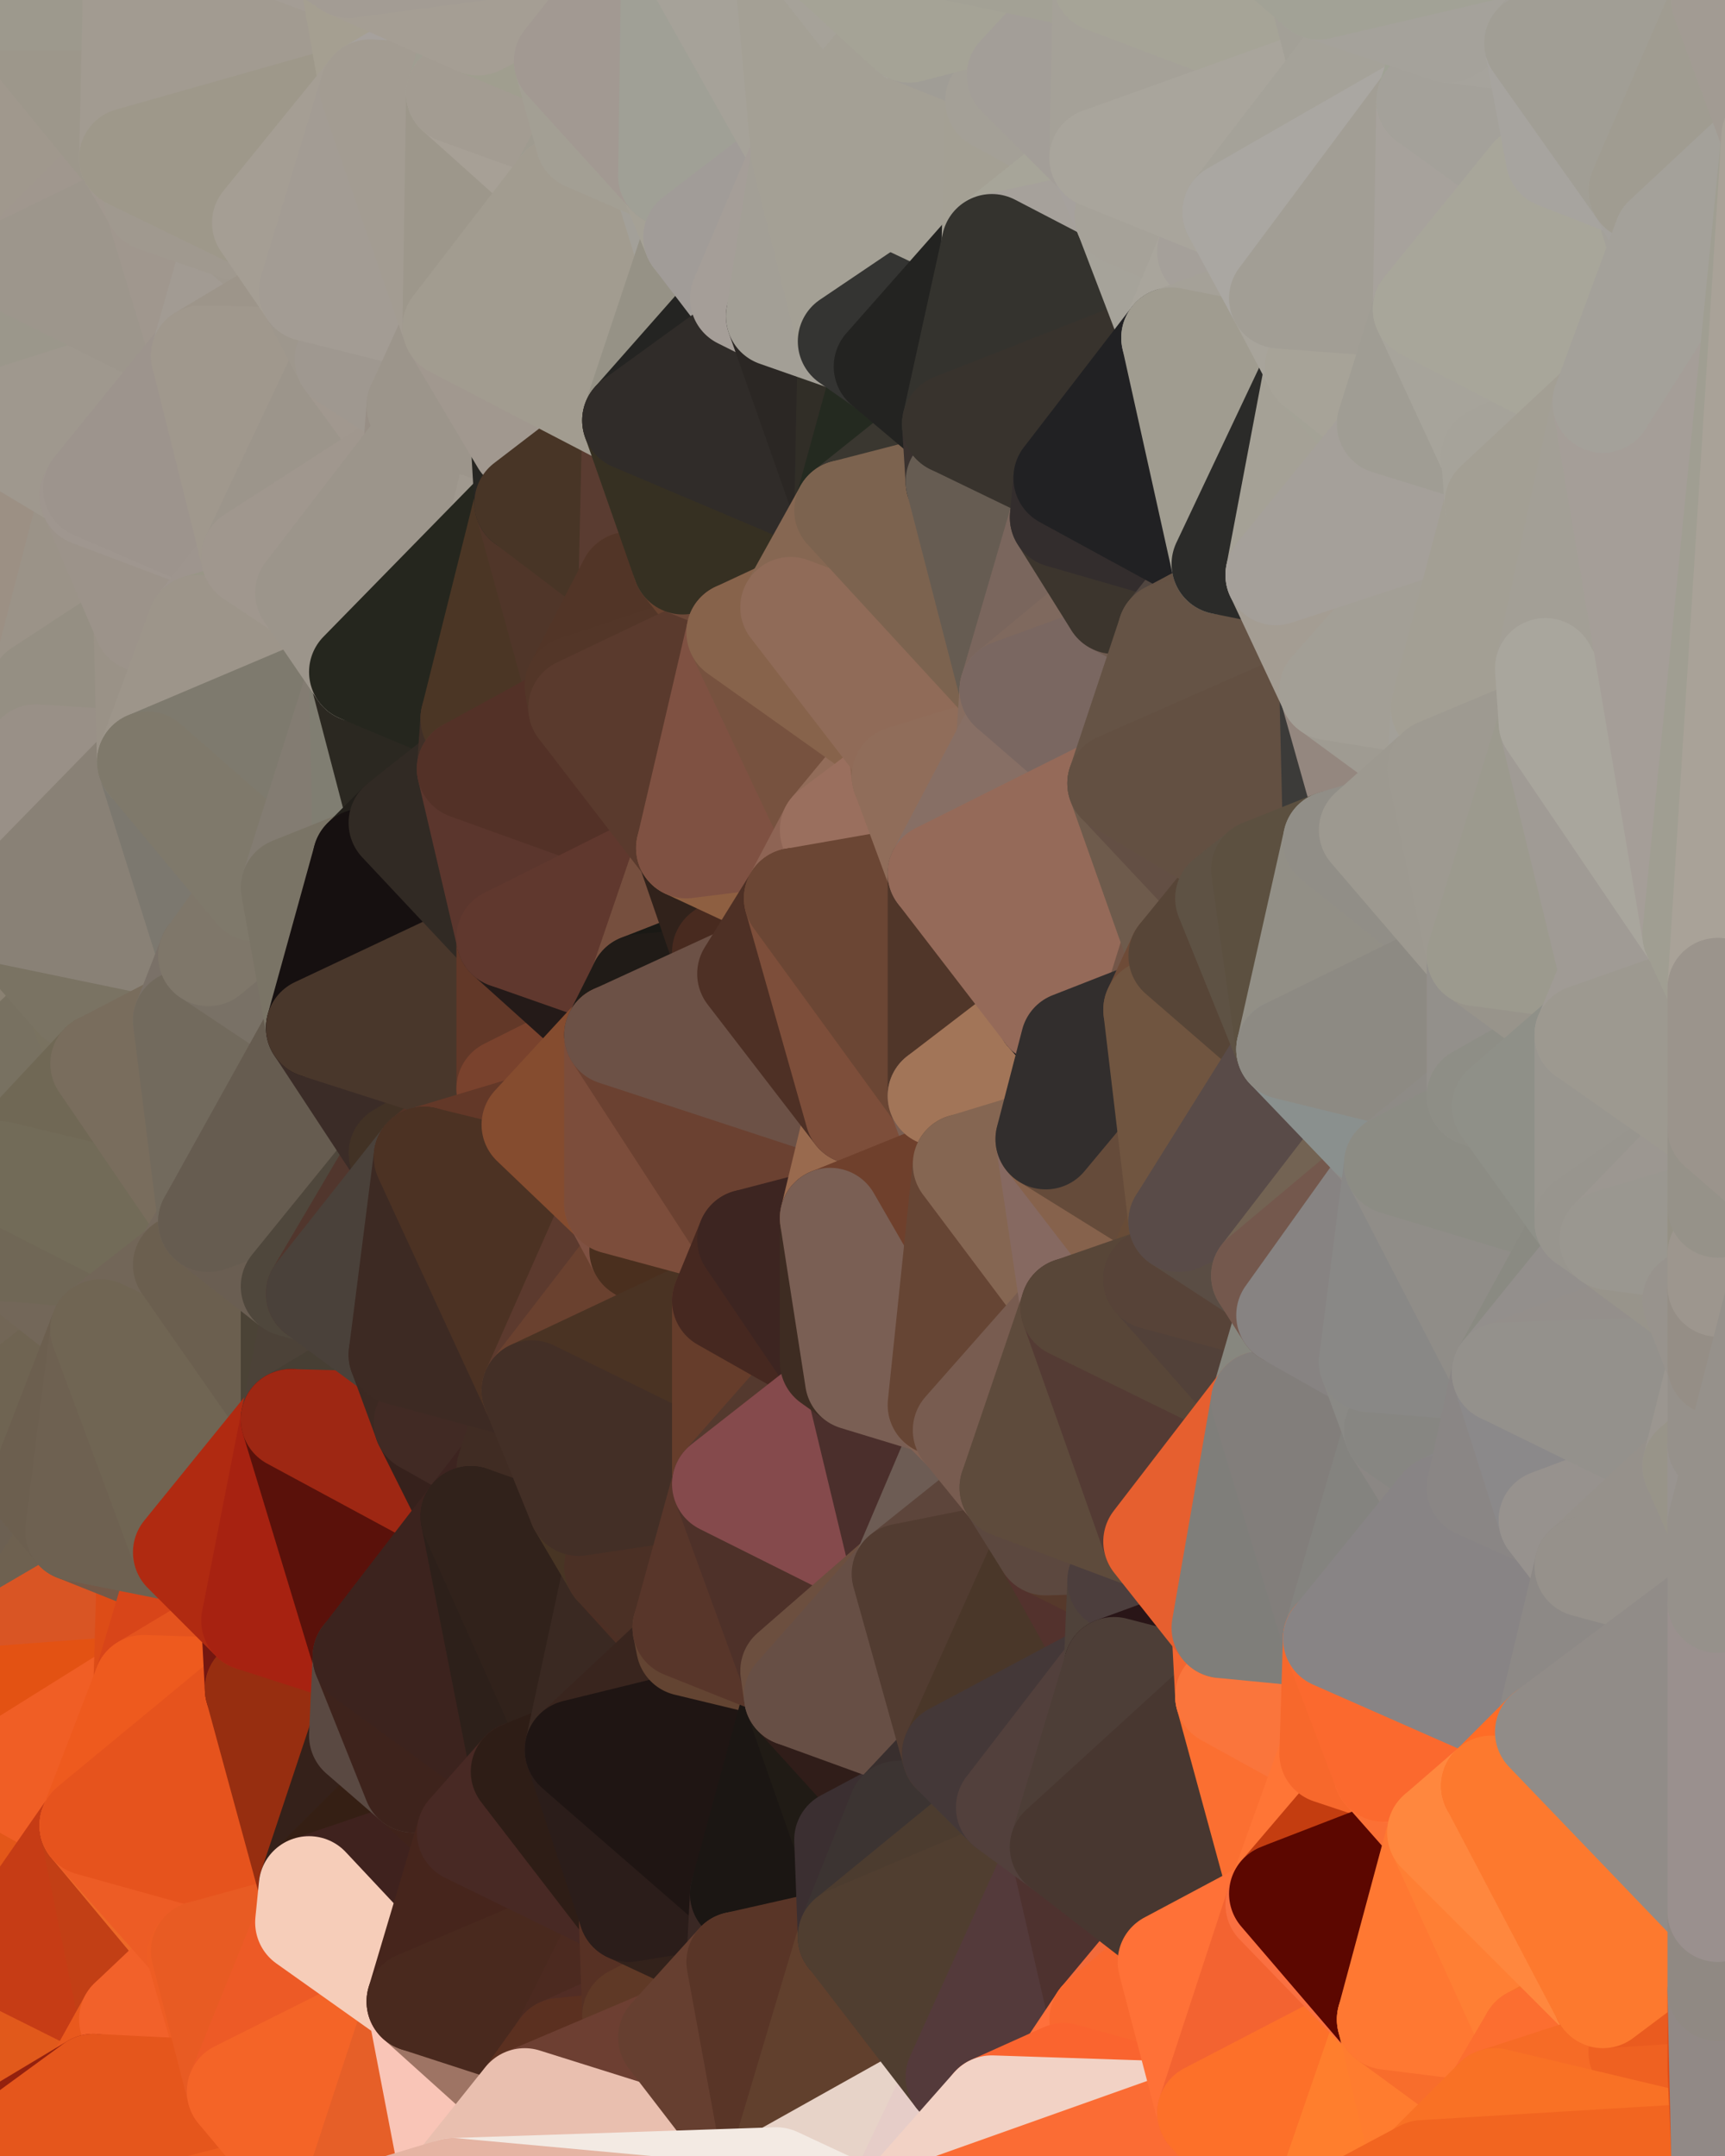 <?xml version="1.0" standalone="yes"?>
<svg width="480" height="600" xmlns="http://www.w3.org/2000/svg" version="1.1" ><polygon points="-34,148 -34,518 -18,222" fill="rgba(130, 118, 106, 1)" stroke="rgba(130, 118, 106, 1)" stroke-width="28" stroke-linejoin="round"/>
		<polygon points="-34,518 -18,444 -18,222" fill="rgba(109, 96, 77, 1)" stroke="rgba(109, 96, 77, 1)" stroke-width="28" stroke-linejoin="round"/>
		<polygon points="-19,204 -34,148 -18,222" fill="rgba(150, 143, 125, 1)" stroke="rgba(150, 143, 125, 1)" stroke-width="28" stroke-linejoin="round"/>
		<polygon points="-34,518 -19,500 -18,444" fill="rgba(107, 86, 69, 1)" stroke="rgba(107, 86, 69, 1)" stroke-width="28" stroke-linejoin="round"/>
		<polygon points="-4,118 -34,148 -3,130" fill="rgba(151, 141, 129, 1)" stroke="rgba(151, 141, 129, 1)" stroke-width="28" stroke-linejoin="round"/>
		<polygon points="-34,518 -3,574 0,566" fill="rgba(218, 74, 13, 1)" stroke="rgba(218, 74, 13, 1)" stroke-width="28" stroke-linejoin="round"/>
		<polygon points="0,544 -34,518 0,566" fill="rgba(133, 16, 0, 1)" stroke="rgba(133, 16, 0, 1)" stroke-width="28" stroke-linejoin="round"/>
		<polygon points="-3,574 -34,518 0,599" fill="rgba(223, 83, 21, 1)" stroke="rgba(223, 83, 21, 1)" stroke-width="28" stroke-linejoin="round"/>
		<polygon points="0,588 -3,574 0,599" fill="rgba(91, 14, 8, 1)" stroke="rgba(91, 14, 8, 1)" stroke-width="28" stroke-linejoin="round"/>
		<polygon points="-18,222 0,276 0,254" fill="rgba(148, 138, 126, 1)" stroke="rgba(148, 138, 126, 1)" stroke-width="28" stroke-linejoin="round"/>
		<polygon points="-18,222 0,298 0,276" fill="rgba(144, 132, 118, 1)" stroke="rgba(144, 132, 118, 1)" stroke-width="28" stroke-linejoin="round"/>
		<polygon points="-18,222 0,326 0,298" fill="rgba(137, 126, 108, 1)" stroke="rgba(137, 126, 108, 1)" stroke-width="28" stroke-linejoin="round"/>
		<polygon points="-4,488 -19,500 0,494" fill="rgba(102, 82, 71, 1)" stroke="rgba(102, 82, 71, 1)" stroke-width="28" stroke-linejoin="round"/>
		<polygon points="0,516 -34,518 0,544" fill="rgba(223, 79, 29, 1)" stroke="rgba(223, 79, 29, 1)" stroke-width="28" stroke-linejoin="round"/>
		<polygon points="0,326 -18,444 0,348" fill="rgba(111, 95, 80, 1)" stroke="rgba(111, 95, 80, 1)" stroke-width="28" stroke-linejoin="round"/>
		<polygon points="-18,444 0,370 0,348" fill="rgba(111, 98, 79, 1)" stroke="rgba(111, 98, 79, 1)" stroke-width="28" stroke-linejoin="round"/>
		<polygon points="0,458 -18,444 0,472" fill="rgba(103, 89, 63, 1)" stroke="rgba(103, 89, 63, 1)" stroke-width="28" stroke-linejoin="round"/>
		<polygon points="-18,444 -19,500 0,472" fill="rgba(102, 90, 66, 1)" stroke="rgba(102, 90, 66, 1)" stroke-width="28" stroke-linejoin="round"/>
		<polygon points="-19,500 -4,488 0,472" fill="rgba(105, 84, 65, 1)" stroke="rgba(105, 84, 65, 1)" stroke-width="28" stroke-linejoin="round"/>
		<polygon points="-18,444 0,392 0,370" fill="rgba(112, 97, 78, 1)" stroke="rgba(112, 97, 78, 1)" stroke-width="28" stroke-linejoin="round"/>
		<polygon points="-18,444 0,414 0,392" fill="rgba(110, 97, 78, 1)" stroke="rgba(110, 97, 78, 1)" stroke-width="28" stroke-linejoin="round"/>
		<polygon points="-18,444 0,436 0,414" fill="rgba(109, 96, 77, 1)" stroke="rgba(109, 96, 77, 1)" stroke-width="28" stroke-linejoin="round"/>
		<polygon points="-19,500 -34,518 0,516" fill="rgba(232, 83, 27, 1)" stroke="rgba(232, 83, 27, 1)" stroke-width="28" stroke-linejoin="round"/>
		<polygon points="-18,222 -18,444 0,326" fill="rgba(114, 102, 86, 1)" stroke="rgba(114, 102, 86, 1)" stroke-width="28" stroke-linejoin="round"/>
		<polygon points="-34,148 -4,118 6,74" fill="rgba(156, 146, 136, 1)" stroke="rgba(156, 146, 136, 1)" stroke-width="28" stroke-linejoin="round"/>
		<polygon points="0,0 -34,148 6,74" fill="rgba(156, 148, 135, 1)" stroke="rgba(156, 148, 135, 1)" stroke-width="28" stroke-linejoin="round"/>
		<polygon points="0,588 0,599 6,592" fill="rgba(150, 29, 8, 1)" stroke="rgba(150, 29, 8, 1)" stroke-width="28" stroke-linejoin="round"/>
		<polygon points="-19,500 0,516 0,494" fill="rgba(223, 80, 20, 1)" stroke="rgba(223, 80, 20, 1)" stroke-width="28" stroke-linejoin="round"/>
		<polygon points="0,436 -18,444 0,458" fill="rgba(106, 90, 74, 1)" stroke="rgba(106, 90, 74, 1)" stroke-width="28" stroke-linejoin="round"/>
		<polygon points="0,494 0,516 10,506" fill="rgba(229, 87, 25, 1)" stroke="rgba(229, 87, 25, 1)" stroke-width="28" stroke-linejoin="round"/>
		<polygon points="-19,204 -18,222 10,210" fill="rgba(146, 137, 122, 1)" stroke="rgba(146, 137, 122, 1)" stroke-width="28" stroke-linejoin="round"/>
		<polygon points="-19,204 10,210 11,192" fill="rgba(147, 139, 126, 1)" stroke="rgba(147, 139, 126, 1)" stroke-width="28" stroke-linejoin="round"/>
		<polygon points="-34,148 -19,204 11,192" fill="rgba(150, 143, 127, 1)" stroke="rgba(150, 143, 127, 1)" stroke-width="28" stroke-linejoin="round"/>
		<polygon points="0,392 0,414 11,414" fill="rgba(110, 97, 78, 1)" stroke="rgba(110, 97, 78, 1)" stroke-width="28" stroke-linejoin="round"/>
		<polygon points="0,414 0,436 11,414" fill="rgba(109, 97, 73, 1)" stroke="rgba(109, 97, 73, 1)" stroke-width="28" stroke-linejoin="round"/>
		<polygon points="11,414 0,436 21,426" fill="rgba(109, 96, 79, 1)" stroke="rgba(109, 96, 79, 1)" stroke-width="28" stroke-linejoin="round"/>
		<polygon points="0,276 0,298 21,278" fill="rgba(131, 124, 108, 1)" stroke="rgba(131, 124, 108, 1)" stroke-width="28" stroke-linejoin="round"/>
		<polygon points="0,472 -4,488 0,494" fill="rgba(105, 87, 63, 1)" stroke="rgba(105, 87, 63, 1)" stroke-width="28" stroke-linejoin="round"/>
		<polygon points="-18,222 0,254 10,210" fill="rgba(148, 140, 127, 1)" stroke="rgba(148, 140, 127, 1)" stroke-width="28" stroke-linejoin="round"/>
		<polygon points="-3,574 0,588 6,592" fill="rgba(83, 11, 0, 1)" stroke="rgba(83, 11, 0, 1)" stroke-width="28" stroke-linejoin="round"/>
		<polygon points="-3,130 25,138 26,136" fill="rgba(159, 150, 141, 1)" stroke="rgba(159, 150, 141, 1)" stroke-width="28" stroke-linejoin="round"/>
		<polygon points="0,566 -3,574 26,580" fill="rgba(219, 84, 29, 1)" stroke="rgba(219, 84, 29, 1)" stroke-width="28" stroke-linejoin="round"/>
		<polygon points="-3,574 6,592 26,580" fill="rgba(55, 12, 5, 1)" stroke="rgba(55, 12, 5, 1)" stroke-width="28" stroke-linejoin="round"/>
		<polygon points="0,254 0,276 21,278" fill="rgba(138, 129, 114, 1)" stroke="rgba(138, 129, 114, 1)" stroke-width="28" stroke-linejoin="round"/>
		<polygon points="0,298 0,326 28,296" fill="rgba(115, 103, 87, 1)" stroke="rgba(115, 103, 87, 1)" stroke-width="28" stroke-linejoin="round"/>
		<polygon points="21,278 0,298 28,296" fill="rgba(120, 113, 97, 1)" stroke="rgba(120, 113, 97, 1)" stroke-width="28" stroke-linejoin="round"/>
		<polygon points="0,348 0,370 28,370" fill="rgba(113, 101, 85, 1)" stroke="rgba(113, 101, 85, 1)" stroke-width="28" stroke-linejoin="round"/>
		<polygon points="0,370 0,392 28,370" fill="rgba(114, 102, 86, 1)" stroke="rgba(114, 102, 86, 1)" stroke-width="28" stroke-linejoin="round"/>
		<polygon points="-4,118 -3,130 26,136" fill="rgba(152, 146, 134, 1)" stroke="rgba(152, 146, 134, 1)" stroke-width="28" stroke-linejoin="round"/>
		<polygon points="-3,130 11,192 25,138" fill="rgba(156, 147, 138, 1)" stroke="rgba(156, 147, 138, 1)" stroke-width="28" stroke-linejoin="round"/>
		<polygon points="10,506 0,516 25,508" fill="rgba(235, 93, 31, 1)" stroke="rgba(235, 93, 31, 1)" stroke-width="28" stroke-linejoin="round"/>
		<polygon points="-3,130 -34,148 11,192" fill="rgba(156, 144, 132, 1)" stroke="rgba(156, 144, 132, 1)" stroke-width="28" stroke-linejoin="round"/>
		<polygon points="0,566 26,580 36,562" fill="rgba(218, 85, 20, 1)" stroke="rgba(218, 85, 20, 1)" stroke-width="28" stroke-linejoin="round"/>
		<polygon points="0,0 6,74 36,44" fill="rgba(160, 152, 141, 1)" stroke="rgba(160, 152, 141, 1)" stroke-width="28" stroke-linejoin="round"/>
		<polygon points="0,544 0,566 36,562" fill="rgba(225, 89, 27, 1)" stroke="rgba(225, 89, 27, 1)" stroke-width="28" stroke-linejoin="round"/>
		<polygon points="0,436 0,458 21,426" fill="rgba(108, 96, 82, 1)" stroke="rgba(108, 96, 82, 1)" stroke-width="28" stroke-linejoin="round"/>
		<polygon points="0,458 0,472 40,469" fill="rgba(108, 92, 79, 1)" stroke="rgba(108, 92, 79, 1)" stroke-width="28" stroke-linejoin="round"/>
		<polygon points="25,138 11,192 40,173" fill="rgba(155, 147, 136, 1)" stroke="rgba(155, 147, 136, 1)" stroke-width="28" stroke-linejoin="round"/>
		<polygon points="0,494 10,506 25,508" fill="rgba(231, 88, 30, 1)" stroke="rgba(231, 88, 30, 1)" stroke-width="28" stroke-linejoin="round"/>
		<polygon points="0,516 0,544 25,508" fill="rgba(227, 87, 25, 1)" stroke="rgba(227, 87, 25, 1)" stroke-width="28" stroke-linejoin="round"/>
		<polygon points="36,44 6,74 43,56" fill="rgba(160, 151, 142, 1)" stroke="rgba(160, 151, 142, 1)" stroke-width="28" stroke-linejoin="round"/>
		<polygon points="21,426 0,458 41,434" fill="rgba(110, 97, 80, 1)" stroke="rgba(110, 97, 80, 1)" stroke-width="28" stroke-linejoin="round"/>
		<polygon points="0,458 40,469 41,434" fill="rgba(217, 85, 36, 1)" stroke="rgba(217, 85, 36, 1)" stroke-width="28" stroke-linejoin="round"/>
		<polygon points="11,192 10,210 41,212" fill="rgba(153, 146, 130, 1)" stroke="rgba(153, 146, 130, 1)" stroke-width="28" stroke-linejoin="round"/>
		<polygon points="0,472 0,494 40,469" fill="rgba(227, 82, 19, 1)" stroke="rgba(227, 82, 19, 1)" stroke-width="28" stroke-linejoin="round"/>
		<polygon points="0,494 25,508 40,469" fill="rgba(240, 94, 37, 1)" stroke="rgba(240, 94, 37, 1)" stroke-width="28" stroke-linejoin="round"/>
		<polygon points="0,0 36,44 37,0" fill="rgba(157, 151, 139, 1)" stroke="rgba(157, 151, 139, 1)" stroke-width="28" stroke-linejoin="round"/>
		<polygon points="0,392 11,414 28,370" fill="rgba(111, 100, 82, 1)" stroke="rgba(111, 100, 82, 1)" stroke-width="28" stroke-linejoin="round"/>
		<polygon points="0,348 28,370 51,352" fill="rgba(115, 103, 89, 1)" stroke="rgba(115, 103, 89, 1)" stroke-width="28" stroke-linejoin="round"/>
		<polygon points="21,278 28,296 51,284" fill="rgba(121, 114, 96, 1)" stroke="rgba(121, 114, 96, 1)" stroke-width="28" stroke-linejoin="round"/>
		<polygon points="40,173 11,192 41,212" fill="rgba(149, 143, 131, 1)" stroke="rgba(149, 143, 131, 1)" stroke-width="28" stroke-linejoin="round"/>
		<polygon points="10,210 0,254 41,212" fill="rgba(153, 144, 135, 1)" stroke="rgba(153, 144, 135, 1)" stroke-width="28" stroke-linejoin="round"/>
		<polygon points="25,508 0,544 36,562" fill="rgba(198, 60, 21, 1)" stroke="rgba(198, 60, 21, 1)" stroke-width="28" stroke-linejoin="round"/>
		<polygon points="0,326 0,348 51,352" fill="rgba(112, 103, 86, 1)" stroke="rgba(112, 103, 86, 1)" stroke-width="28" stroke-linejoin="round"/>
		<polygon points="6,74 -4,118 56,99" fill="rgba(155, 151, 139, 1)" stroke="rgba(155, 151, 139, 1)" stroke-width="28" stroke-linejoin="round"/>
		<polygon points="-4,118 26,136 56,99" fill="rgba(159, 152, 142, 1)" stroke="rgba(159, 152, 142, 1)" stroke-width="28" stroke-linejoin="round"/>
		<polygon points="25,508 36,562 55,544" fill="rgba(194, 63, 21, 1)" stroke="rgba(194, 63, 21, 1)" stroke-width="28" stroke-linejoin="round"/>
		<polygon points="21,278 51,284 58,266" fill="rgba(121, 114, 98, 1)" stroke="rgba(121, 114, 98, 1)" stroke-width="28" stroke-linejoin="round"/>
		<polygon points="0,254 21,278 58,266" fill="rgba(122, 115, 99, 1)" stroke="rgba(122, 115, 99, 1)" stroke-width="28" stroke-linejoin="round"/>
		<polygon points="41,212 0,254 58,266" fill="rgba(137, 129, 118, 1)" stroke="rgba(137, 129, 118, 1)" stroke-width="28" stroke-linejoin="round"/>
		<polygon points="28,296 0,326 58,340" fill="rgba(112, 104, 85, 1)" stroke="rgba(112, 104, 85, 1)" stroke-width="28" stroke-linejoin="round"/>
		<polygon points="0,326 51,352 58,340" fill="rgba(114, 107, 88, 1)" stroke="rgba(114, 107, 88, 1)" stroke-width="28" stroke-linejoin="round"/>
		<polygon points="43,56 6,74 56,99" fill="rgba(157, 150, 140, 1)" stroke="rgba(157, 150, 140, 1)" stroke-width="28" stroke-linejoin="round"/>
		<polygon points="25,508 55,544 56,543" fill="rgba(237, 104, 39, 1)" stroke="rgba(237, 104, 39, 1)" stroke-width="28" stroke-linejoin="round"/>
		<polygon points="36,562 26,580 66,582" fill="rgba(233, 89, 29, 1)" stroke="rgba(233, 89, 29, 1)" stroke-width="28" stroke-linejoin="round"/>
		<polygon points="40,173 41,212 55,174" fill="rgba(154, 146, 135, 1)" stroke="rgba(154, 146, 135, 1)" stroke-width="28" stroke-linejoin="round"/>
		<polygon points="41,434 40,469 51,432" fill="rgba(221, 76, 23, 1)" stroke="rgba(221, 76, 23, 1)" stroke-width="28" stroke-linejoin="round"/>
		<polygon points="21,426 41,434 51,432" fill="rgba(116, 89, 72, 1)" stroke="rgba(116, 89, 72, 1)" stroke-width="28" stroke-linejoin="round"/>
		<polygon points="40,173 55,174 70,155" fill="rgba(156, 148, 137, 1)" stroke="rgba(156, 148, 137, 1)" stroke-width="28" stroke-linejoin="round"/>
		<polygon points="25,138 40,173 70,155" fill="rgba(156, 147, 138, 1)" stroke="rgba(156, 147, 138, 1)" stroke-width="28" stroke-linejoin="round"/>
		<polygon points="51,432 40,469 70,451" fill="rgba(216, 69, 25, 1)" stroke="rgba(216, 69, 25, 1)" stroke-width="28" stroke-linejoin="round"/>
		<polygon points="43,56 56,99 66,64" fill="rgba(160, 151, 142, 1)" stroke="rgba(160, 151, 142, 1)" stroke-width="28" stroke-linejoin="round"/>
		<polygon points="41,212 58,266 71,248" fill="rgba(124, 120, 111, 1)" stroke="rgba(124, 120, 111, 1)" stroke-width="28" stroke-linejoin="round"/>
		<polygon points="26,136 25,138 70,155" fill="rgba(159, 150, 143, 1)" stroke="rgba(159, 150, 143, 1)" stroke-width="28" stroke-linejoin="round"/>
		<polygon points="0,0 37,0 67,-29" fill="rgba(157, 153, 141, 1)" stroke="rgba(157, 153, 141, 1)" stroke-width="28" stroke-linejoin="round"/>
		<polygon points="11,414 21,426 28,370" fill="rgba(108, 95, 79, 1)" stroke="rgba(108, 95, 79, 1)" stroke-width="28" stroke-linejoin="round"/>
		<polygon points="70,451 40,469 71,470" fill="rgba(228, 83, 30, 1)" stroke="rgba(228, 83, 30, 1)" stroke-width="28" stroke-linejoin="round"/>
		<polygon points="55,544 36,562 66,582" fill="rgba(242, 97, 42, 1)" stroke="rgba(242, 97, 42, 1)" stroke-width="28" stroke-linejoin="round"/>
		<polygon points="51,284 28,296 58,340" fill="rgba(121, 109, 93, 1)" stroke="rgba(121, 109, 93, 1)" stroke-width="28" stroke-linejoin="round"/>
		<polygon points="28,370 21,426 51,432" fill="rgba(110, 97, 81, 1)" stroke="rgba(110, 97, 81, 1)" stroke-width="28" stroke-linejoin="round"/>
		<polygon points="58,340 51,352 81,358" fill="rgba(117, 105, 93, 1)" stroke="rgba(117, 105, 93, 1)" stroke-width="28" stroke-linejoin="round"/>
		<polygon points="51,352 28,370 81,395" fill="rgba(114, 102, 88, 1)" stroke="rgba(114, 102, 88, 1)" stroke-width="28" stroke-linejoin="round"/>
		<polygon points="28,370 51,432 81,395" fill="rgba(112, 101, 83, 1)" stroke="rgba(112, 101, 83, 1)" stroke-width="28" stroke-linejoin="round"/>
		<polygon points="56,99 26,136 70,155" fill="rgba(157, 148, 141, 1)" stroke="rgba(157, 148, 141, 1)" stroke-width="28" stroke-linejoin="round"/>
		<polygon points="56,543 85,535 86,525" fill="rgba(221, 75, 26, 1)" stroke="rgba(221, 75, 26, 1)" stroke-width="28" stroke-linejoin="round"/>
		<polygon points="66,64 56,99 86,81" fill="rgba(162, 155, 147, 1)" stroke="rgba(162, 155, 147, 1)" stroke-width="28" stroke-linejoin="round"/>
		<polygon points="73,62 66,64 86,81" fill="rgba(159, 152, 142, 1)" stroke="rgba(159, 152, 142, 1)" stroke-width="28" stroke-linejoin="round"/>
		<polygon points="70,155 55,174 85,165" fill="rgba(158, 149, 142, 1)" stroke="rgba(158, 149, 142, 1)" stroke-width="28" stroke-linejoin="round"/>
		<polygon points="40,469 25,508 71,470" fill="rgba(238, 90, 30, 1)" stroke="rgba(238, 90, 30, 1)" stroke-width="28" stroke-linejoin="round"/>
		<polygon points="58,266 51,284 88,286" fill="rgba(122, 113, 104, 1)" stroke="rgba(122, 113, 104, 1)" stroke-width="28" stroke-linejoin="round"/>
		<polygon points="25,508 56,543 86,525" fill="rgba(237, 92, 37, 1)" stroke="rgba(237, 92, 37, 1)" stroke-width="28" stroke-linejoin="round"/>
		<polygon points="71,470 25,508 86,525" fill="rgba(230, 83, 29, 1)" stroke="rgba(230, 83, 29, 1)" stroke-width="28" stroke-linejoin="round"/>
		<polygon points="51,352 81,395 81,358" fill="rgba(107, 95, 79, 1)" stroke="rgba(107, 95, 79, 1)" stroke-width="28" stroke-linejoin="round"/>
		<polygon points="36,44 43,56 73,62" fill="rgba(161, 152, 143, 1)" stroke="rgba(161, 152, 143, 1)" stroke-width="28" stroke-linejoin="round"/>
		<polygon points="43,56 66,64 73,62" fill="rgba(160, 153, 143, 1)" stroke="rgba(160, 153, 143, 1)" stroke-width="28" stroke-linejoin="round"/>
		<polygon points="56,543 55,544 66,582" fill="rgba(238, 93, 36, 1)" stroke="rgba(238, 93, 36, 1)" stroke-width="28" stroke-linejoin="round"/>
		<polygon points="6,592 0,599 26,580" fill="rgba(148, 33, 14, 1)" stroke="rgba(148, 33, 14, 1)" stroke-width="28" stroke-linejoin="round"/>
		<polygon points="86,81 56,99 96,100" fill="rgba(157, 149, 138, 1)" stroke="rgba(157, 149, 138, 1)" stroke-width="28" stroke-linejoin="round"/>
		<polygon points="67,-29 37,0 97,-9" fill="rgba(161, 155, 143, 1)" stroke="rgba(161, 155, 143, 1)" stroke-width="28" stroke-linejoin="round"/>
		<polygon points="66,582 0,599 96,618" fill="rgba(238, 94, 31, 1)" stroke="rgba(238, 94, 31, 1)" stroke-width="28" stroke-linejoin="round"/>
		<polygon points="51,284 58,340 88,286" fill="rgba(114, 106, 93, 1)" stroke="rgba(114, 106, 93, 1)" stroke-width="28" stroke-linejoin="round"/>
		<polygon points="81,247 58,266 88,286" fill="rgba(121, 113, 102, 1)" stroke="rgba(121, 113, 102, 1)" stroke-width="28" stroke-linejoin="round"/>
		<polygon points="81,358 81,395 88,360" fill="rgba(75, 67, 54, 1)" stroke="rgba(75, 67, 54, 1)" stroke-width="28" stroke-linejoin="round"/>
		<polygon points="71,248 58,266 81,247" fill="rgba(127, 119, 106, 1)" stroke="rgba(127, 119, 106, 1)" stroke-width="28" stroke-linejoin="round"/>
		<polygon points="26,580 0,599 66,582" fill="rgba(229, 86, 28, 1)" stroke="rgba(229, 86, 28, 1)" stroke-width="28" stroke-linejoin="round"/>
		<polygon points="85,165 55,174 100,187" fill="rgba(153, 150, 135, 1)" stroke="rgba(153, 150, 135, 1)" stroke-width="28" stroke-linejoin="round"/>
		<polygon points="70,451 71,470 101,461" fill="rgba(116, 23, 16, 1)" stroke="rgba(116, 23, 16, 1)" stroke-width="28" stroke-linejoin="round"/>
		<polygon points="56,543 66,582 85,535" fill="rgba(232, 91, 35, 1)" stroke="rgba(232, 91, 35, 1)" stroke-width="28" stroke-linejoin="round"/>
		<polygon points="97,-9 37,0 103,25" fill="rgba(164, 157, 149, 1)" stroke="rgba(164, 157, 149, 1)" stroke-width="28" stroke-linejoin="round"/>
		<polygon points="37,0 36,44 103,25" fill="rgba(162, 155, 145, 1)" stroke="rgba(162, 155, 145, 1)" stroke-width="28" stroke-linejoin="round"/>
		<polygon points="36,44 73,62 103,25" fill="rgba(158, 152, 138, 1)" stroke="rgba(158, 152, 138, 1)" stroke-width="28" stroke-linejoin="round"/>
		<polygon points="71,470 100,483 101,461" fill="rgba(150, 45, 16, 1)" stroke="rgba(150, 45, 16, 1)" stroke-width="28" stroke-linejoin="round"/>
		<polygon points="55,174 41,212 100,187" fill="rgba(157, 149, 138, 1)" stroke="rgba(157, 149, 138, 1)" stroke-width="28" stroke-linejoin="round"/>
		<polygon points="41,212 81,247 100,187" fill="rgba(126, 122, 110, 1)" stroke="rgba(126, 122, 110, 1)" stroke-width="28" stroke-linejoin="round"/>
		<polygon points="71,470 86,525 100,483" fill="rgba(151, 46, 16, 1)" stroke="rgba(151, 46, 16, 1)" stroke-width="28" stroke-linejoin="round"/>
		<polygon points="56,99 70,155 96,100" fill="rgba(160, 152, 141, 1)" stroke="rgba(160, 152, 141, 1)" stroke-width="28" stroke-linejoin="round"/>
		<polygon points="51,432 70,451 81,395" fill="rgba(176, 42, 17, 1)" stroke="rgba(176, 42, 17, 1)" stroke-width="28" stroke-linejoin="round"/>
		<polygon points="41,212 71,248 81,247" fill="rgba(127, 121, 107, 1)" stroke="rgba(127, 121, 107, 1)" stroke-width="28" stroke-linejoin="round"/>
		<polygon points="58,340 81,358 111,321" fill="rgba(106, 94, 82, 1)" stroke="rgba(106, 94, 82, 1)" stroke-width="28" stroke-linejoin="round"/>
		<polygon points="88,286 58,340 111,321" fill="rgba(102, 92, 80, 1)" stroke="rgba(102, 92, 80, 1)" stroke-width="28" stroke-linejoin="round"/>
		<polygon points="88,360 81,395 111,377" fill="rgba(76, 66, 56, 1)" stroke="rgba(76, 66, 56, 1)" stroke-width="28" stroke-linejoin="round"/>
		<polygon points="100,187 81,247 101,239" fill="rgba(131, 124, 114, 1)" stroke="rgba(131, 124, 114, 1)" stroke-width="28" stroke-linejoin="round"/>
		<polygon points="96,100 70,155 115,126" fill="rgba(156, 149, 139, 1)" stroke="rgba(156, 149, 139, 1)" stroke-width="28" stroke-linejoin="round"/>
		<polygon points="100,187 101,239 111,229" fill="rgba(128, 126, 114, 1)" stroke="rgba(128, 126, 114, 1)" stroke-width="28" stroke-linejoin="round"/>
		<polygon points="81,358 88,360 111,321" fill="rgba(79, 71, 60, 1)" stroke="rgba(79, 71, 60, 1)" stroke-width="28" stroke-linejoin="round"/>
		<polygon points="85,535 66,582 116,557" fill="rgba(237, 90, 38, 1)" stroke="rgba(237, 90, 38, 1)" stroke-width="28" stroke-linejoin="round"/>
		<polygon points="96,100 115,126 116,113" fill="rgba(161, 152, 143, 1)" stroke="rgba(161, 152, 143, 1)" stroke-width="28" stroke-linejoin="round"/>
		<polygon points="100,483 86,525 115,496" fill="rgba(53, 33, 26, 1)" stroke="rgba(53, 33, 26, 1)" stroke-width="28" stroke-linejoin="round"/>
		<polygon points="111,377 81,395 118,396" fill="rgba(71, 63, 52, 1)" stroke="rgba(71, 63, 52, 1)" stroke-width="28" stroke-linejoin="round"/>
		<polygon points="70,155 85,165 115,126" fill="rgba(160, 151, 142, 1)" stroke="rgba(160, 151, 142, 1)" stroke-width="28" stroke-linejoin="round"/>
		<polygon points="81,247 88,286 101,239" fill="rgba(122, 116, 102, 1)" stroke="rgba(122, 116, 102, 1)" stroke-width="28" stroke-linejoin="round"/>
		<polygon points="86,81 96,100 126,91" fill="rgba(158, 151, 141, 1)" stroke="rgba(158, 151, 141, 1)" stroke-width="28" stroke-linejoin="round"/>
		<polygon points="96,100 116,113 126,91" fill="rgba(159, 152, 144, 1)" stroke="rgba(159, 152, 144, 1)" stroke-width="28" stroke-linejoin="round"/>
		<polygon points="81,395 70,451 101,461" fill="rgba(167, 34, 17, 1)" stroke="rgba(167, 34, 17, 1)" stroke-width="28" stroke-linejoin="round"/>
		<polygon points="81,395 101,461 131,422" fill="rgba(90, 17, 10, 1)" stroke="rgba(90, 17, 10, 1)" stroke-width="28" stroke-linejoin="round"/>
		<polygon points="118,396 81,395 131,422" fill="rgba(158, 39, 19, 1)" stroke="rgba(158, 39, 19, 1)" stroke-width="28" stroke-linejoin="round"/>
		<polygon points="100,187 130,214 131,200" fill="rgba(34, 34, 26, 1)" stroke="rgba(34, 34, 26, 1)" stroke-width="28" stroke-linejoin="round"/>
		<polygon points="100,187 111,229 130,214" fill="rgba(43, 40, 33, 1)" stroke="rgba(43, 40, 33, 1)" stroke-width="28" stroke-linejoin="round"/>
		<polygon points="115,496 86,525 130,510" fill="rgba(53, 31, 20, 1)" stroke="rgba(53, 31, 20, 1)" stroke-width="28" stroke-linejoin="round"/>
		<polygon points="66,582 96,618 116,557" fill="rgba(244, 100, 39, 1)" stroke="rgba(244, 100, 39, 1)" stroke-width="28" stroke-linejoin="round"/>
		<polygon points="97,-9 103,25 133,7" fill="rgba(165, 159, 145, 1)" stroke="rgba(165, 159, 145, 1)" stroke-width="28" stroke-linejoin="round"/>
		<polygon points="103,25 127,26 133,7" fill="rgba(166, 161, 157, 1)" stroke="rgba(166, 161, 157, 1)" stroke-width="28" stroke-linejoin="round"/>
		<polygon points="86,525 116,557 130,510" fill="rgba(63, 34, 30, 1)" stroke="rgba(63, 34, 30, 1)" stroke-width="28" stroke-linejoin="round"/>
		<polygon points="116,557 96,618 126,609" fill="rgba(230, 95, 40, 1)" stroke="rgba(230, 95, 40, 1)" stroke-width="28" stroke-linejoin="round"/>
		<polygon points="111,321 88,360 118,322" fill="rgba(81, 54, 45, 1)" stroke="rgba(81, 54, 45, 1)" stroke-width="28" stroke-linejoin="round"/>
		<polygon points="86,525 85,535 116,557" fill="rgba(246, 205, 185, 1)" stroke="rgba(246, 205, 185, 1)" stroke-width="28" stroke-linejoin="round"/>
		<polygon points="73,62 86,81 103,25" fill="rgba(165, 158, 148, 1)" stroke="rgba(165, 158, 148, 1)" stroke-width="28" stroke-linejoin="round"/>
		<polygon points="88,286 111,321 141,303" fill="rgba(59, 44, 39, 1)" stroke="rgba(59, 44, 39, 1)" stroke-width="28" stroke-linejoin="round"/>
		<polygon points="111,321 118,322 141,303" fill="rgba(66, 50, 37, 1)" stroke="rgba(66, 50, 37, 1)" stroke-width="28" stroke-linejoin="round"/>
		<polygon points="118,396 131,422 141,409" fill="rgba(54, 33, 28, 1)" stroke="rgba(54, 33, 28, 1)" stroke-width="28" stroke-linejoin="round"/>
		<polygon points="111,229 101,239 141,261" fill="rgba(34, 31, 26, 1)" stroke="rgba(34, 31, 26, 1)" stroke-width="28" stroke-linejoin="round"/>
		<polygon points="101,239 88,286 141,261" fill="rgba(22, 16, 16, 1)" stroke="rgba(22, 16, 16, 1)" stroke-width="28" stroke-linejoin="round"/>
		<polygon points="88,360 111,377 118,322" fill="rgba(74, 65, 58, 1)" stroke="rgba(74, 65, 58, 1)" stroke-width="28" stroke-linejoin="round"/>
		<polygon points="116,113 115,126 145,123" fill="rgba(152, 143, 134, 1)" stroke="rgba(152, 143, 134, 1)" stroke-width="28" stroke-linejoin="round"/>
		<polygon points="115,496 130,510 145,493" fill="rgba(64, 35, 27, 1)" stroke="rgba(64, 35, 27, 1)" stroke-width="28" stroke-linejoin="round"/>
		<polygon points="101,461 100,483 115,496" fill="rgba(90, 73, 66, 1)" stroke="rgba(90, 73, 66, 1)" stroke-width="28" stroke-linejoin="round"/>
		<polygon points="145,123 115,126 146,140" fill="rgba(136, 129, 121, 1)" stroke="rgba(136, 129, 121, 1)" stroke-width="28" stroke-linejoin="round"/>
		<polygon points="116,557 126,609 146,584" fill="rgba(249, 197, 183, 1)" stroke="rgba(249, 197, 183, 1)" stroke-width="28" stroke-linejoin="round"/>
		<polygon points="103,25 86,81 126,91" fill="rgba(163, 156, 148, 1)" stroke="rgba(163, 156, 148, 1)" stroke-width="28" stroke-linejoin="round"/>
		<polygon points="141,303 118,322 148,313" fill="rgba(83, 51, 38, 1)" stroke="rgba(83, 51, 38, 1)" stroke-width="28" stroke-linejoin="round"/>
		<polygon points="111,377 118,396 148,387" fill="rgba(60, 41, 34, 1)" stroke="rgba(60, 41, 34, 1)" stroke-width="28" stroke-linejoin="round"/>
		<polygon points="118,396 141,409 148,387" fill="rgba(65, 42, 36, 1)" stroke="rgba(65, 42, 36, 1)" stroke-width="28" stroke-linejoin="round"/>
		<polygon points="115,126 100,187 146,140" fill="rgba(160, 153, 143, 1)" stroke="rgba(160, 153, 143, 1)" stroke-width="28" stroke-linejoin="round"/>
		<polygon points="126,91 116,113 145,123" fill="rgba(156, 149, 139, 1)" stroke="rgba(156, 149, 139, 1)" stroke-width="28" stroke-linejoin="round"/>
		<polygon points="101,461 115,496 145,493" fill="rgba(62, 35, 28, 1)" stroke="rgba(62, 35, 28, 1)" stroke-width="28" stroke-linejoin="round"/>
		<polygon points="141,261 88,286 141,303" fill="rgba(73, 55, 43, 1)" stroke="rgba(73, 55, 43, 1)" stroke-width="28" stroke-linejoin="round"/>
		<polygon points="103,25 126,91 127,26" fill="rgba(163, 156, 146, 1)" stroke="rgba(163, 156, 146, 1)" stroke-width="28" stroke-linejoin="round"/>
		<polygon points="85,165 100,187 115,126" fill="rgba(156, 149, 139, 1)" stroke="rgba(156, 149, 139, 1)" stroke-width="28" stroke-linejoin="round"/>
		<polygon points="116,557 146,584 156,570" fill="rgba(158, 116, 100, 1)" stroke="rgba(158, 116, 100, 1)" stroke-width="28" stroke-linejoin="round"/>
		<polygon points="127,26 126,91 156,52" fill="rgba(157, 151, 139, 1)" stroke="rgba(157, 151, 139, 1)" stroke-width="28" stroke-linejoin="round"/>
		<polygon points="133,7 127,26 157,17" fill="rgba(160, 158, 146, 1)" stroke="rgba(160, 158, 146, 1)" stroke-width="28" stroke-linejoin="round"/>
		<polygon points="100,187 131,200 146,140" fill="rgba(37, 38, 30, 1)" stroke="rgba(37, 38, 30, 1)" stroke-width="28" stroke-linejoin="round"/>
		<polygon points="130,214 111,229 141,261" fill="rgba(49, 42, 36, 1)" stroke="rgba(49, 42, 36, 1)" stroke-width="28" stroke-linejoin="round"/>
		<polygon points="141,409 131,422 161,419" fill="rgba(61, 36, 32, 1)" stroke="rgba(61, 36, 32, 1)" stroke-width="28" stroke-linejoin="round"/>
		<polygon points="160,191 131,200 161,197" fill="rgba(78, 51, 44, 1)" stroke="rgba(78, 51, 44, 1)" stroke-width="28" stroke-linejoin="round"/>
		<polygon points="127,26 156,52 163,39" fill="rgba(167, 160, 150, 1)" stroke="rgba(167, 160, 150, 1)" stroke-width="28" stroke-linejoin="round"/>
		<polygon points="157,17 127,26 163,39" fill="rgba(163, 156, 146, 1)" stroke="rgba(163, 156, 146, 1)" stroke-width="28" stroke-linejoin="round"/>
		<polygon points="131,200 130,214 161,197" fill="rgba(64, 47, 39, 1)" stroke="rgba(64, 47, 39, 1)" stroke-width="28" stroke-linejoin="round"/>
		<polygon points="146,140 131,200 160,191" fill="rgba(75, 54, 37, 1)" stroke="rgba(75, 54, 37, 1)" stroke-width="28" stroke-linejoin="round"/>
		<polygon points="141,261 141,303 171,288" fill="rgba(98, 56, 40, 1)" stroke="rgba(98, 56, 40, 1)" stroke-width="28" stroke-linejoin="round"/>
		<polygon points="141,303 148,313 171,288" fill="rgba(121, 66, 45, 1)" stroke="rgba(121, 66, 45, 1)" stroke-width="28" stroke-linejoin="round"/>
		<polygon points="161,419 131,422 171,436" fill="rgba(58, 37, 32, 1)" stroke="rgba(58, 37, 32, 1)" stroke-width="28" stroke-linejoin="round"/>
		<polygon points="148,313 118,322 171,335" fill="rgba(99, 56, 40, 1)" stroke="rgba(99, 56, 40, 1)" stroke-width="28" stroke-linejoin="round"/>
		<polygon points="148,387 141,409 161,419" fill="rgba(64, 44, 35, 1)" stroke="rgba(64, 44, 35, 1)" stroke-width="28" stroke-linejoin="round"/>
		<polygon points="118,322 111,377 148,387" fill="rgba(61, 42, 35, 1)" stroke="rgba(61, 42, 35, 1)" stroke-width="28" stroke-linejoin="round"/>
		<polygon points="131,422 101,461 145,493" fill="rgba(60, 35, 30, 1)" stroke="rgba(60, 35, 30, 1)" stroke-width="28" stroke-linejoin="round"/>
		<polygon points="146,140 160,191 175,162" fill="rgba(80, 54, 41, 1)" stroke="rgba(80, 54, 41, 1)" stroke-width="28" stroke-linejoin="round"/>
		<polygon points="130,510 116,557 175,532" fill="rgba(70, 37, 28, 1)" stroke="rgba(70, 37, 28, 1)" stroke-width="28" stroke-linejoin="round"/>
		<polygon points="118,322 148,387 171,335" fill="rgba(76, 50, 35, 1)" stroke="rgba(76, 50, 35, 1)" stroke-width="28" stroke-linejoin="round"/>
		<polygon points="131,422 145,493 160,487" fill="rgba(45, 32, 26, 1)" stroke="rgba(45, 32, 26, 1)" stroke-width="28" stroke-linejoin="round"/>
		<polygon points="116,557 156,570 175,532" fill="rgba(73, 41, 30, 1)" stroke="rgba(73, 41, 30, 1)" stroke-width="28" stroke-linejoin="round"/>
		<polygon points="131,422 160,487 171,436" fill="rgba(49, 34, 27, 1)" stroke="rgba(49, 34, 27, 1)" stroke-width="28" stroke-linejoin="round"/>
		<polygon points="141,261 171,288 178,274" fill="rgba(36, 26, 24, 1)" stroke="rgba(36, 26, 24, 1)" stroke-width="28" stroke-linejoin="round"/>
		<polygon points="171,335 148,387 178,348" fill="rgba(92, 58, 46, 1)" stroke="rgba(92, 58, 46, 1)" stroke-width="28" stroke-linejoin="round"/>
		<polygon points="145,123 146,140 176,117" fill="rgba(39, 38, 34, 1)" stroke="rgba(39, 38, 34, 1)" stroke-width="28" stroke-linejoin="round"/>
		<polygon points="126,91 145,123 176,117" fill="rgba(161, 152, 143, 1)" stroke="rgba(161, 152, 143, 1)" stroke-width="28" stroke-linejoin="round"/>
		<polygon points="175,532 156,570 176,561" fill="rgba(76, 42, 32, 1)" stroke="rgba(76, 42, 32, 1)" stroke-width="28" stroke-linejoin="round"/>
		<polygon points="145,493 130,510 175,532" fill="rgba(72, 41, 36, 1)" stroke="rgba(72, 41, 36, 1)" stroke-width="28" stroke-linejoin="round"/>
		<polygon points="160,487 145,493 175,532" fill="rgba(46, 29, 22, 1)" stroke="rgba(46, 29, 22, 1)" stroke-width="28" stroke-linejoin="round"/>
		<polygon points="163,39 156,52 186,49" fill="rgba(159, 155, 144, 1)" stroke="rgba(159, 155, 144, 1)" stroke-width="28" stroke-linejoin="round"/>
		<polygon points="133,7 157,17 187,-21" fill="rgba(160, 158, 143, 1)" stroke="rgba(160, 158, 143, 1)" stroke-width="28" stroke-linejoin="round"/>
		<polygon points="176,561 156,570 186,567" fill="rgba(82, 45, 37, 1)" stroke="rgba(82, 45, 37, 1)" stroke-width="28" stroke-linejoin="round"/>
		<polygon points="130,214 141,261 191,236" fill="rgba(91, 54, 45, 1)" stroke="rgba(91, 54, 45, 1)" stroke-width="28" stroke-linejoin="round"/>
		<polygon points="161,197 130,214 191,236" fill="rgba(83, 49, 39, 1)" stroke="rgba(83, 49, 39, 1)" stroke-width="28" stroke-linejoin="round"/>
		<polygon points="171,436 160,487 191,458" fill="rgba(58, 41, 34, 1)" stroke="rgba(58, 41, 34, 1)" stroke-width="28" stroke-linejoin="round"/>
		<polygon points="190,453 171,436 191,458" fill="rgba(77, 47, 36, 1)" stroke="rgba(77, 47, 36, 1)" stroke-width="28" stroke-linejoin="round"/>
		<polygon points="146,140 175,162 176,117" fill="rgba(72, 53, 38, 1)" stroke="rgba(72, 53, 38, 1)" stroke-width="28" stroke-linejoin="round"/>
		<polygon points="156,52 176,117 193,66" fill="rgba(157, 153, 144, 1)" stroke="rgba(157, 153, 144, 1)" stroke-width="28" stroke-linejoin="round"/>
		<polygon points="186,49 156,52 193,66" fill="rgba(163, 160, 153, 1)" stroke="rgba(163, 160, 153, 1)" stroke-width="28" stroke-linejoin="round"/>
		<polygon points="141,261 178,274 191,236" fill="rgba(96, 56, 46, 1)" stroke="rgba(96, 56, 46, 1)" stroke-width="28" stroke-linejoin="round"/>
		<polygon points="176,117 175,162 190,157" fill="rgba(90, 60, 49, 1)" stroke="rgba(90, 60, 49, 1)" stroke-width="28" stroke-linejoin="round"/>
		<polygon points="97,-9 133,7 187,-21" fill="rgba(165, 158, 148, 1)" stroke="rgba(165, 158, 148, 1)" stroke-width="28" stroke-linejoin="round"/>
		<polygon points="156,52 126,91 176,117" fill="rgba(162, 156, 144, 1)" stroke="rgba(162, 156, 144, 1)" stroke-width="28" stroke-linejoin="round"/>
		<polygon points="148,313 171,335 171,288" fill="rgba(133, 76, 47, 1)" stroke="rgba(133, 76, 47, 1)" stroke-width="28" stroke-linejoin="round"/>
		<polygon points="191,236 178,274 201,265" fill="rgba(118, 79, 62, 1)" stroke="rgba(118, 79, 62, 1)" stroke-width="28" stroke-linejoin="round"/>
		<polygon points="161,419 171,436 201,413" fill="rgba(72, 53, 36, 1)" stroke="rgba(72, 53, 36, 1)" stroke-width="28" stroke-linejoin="round"/>
		<polygon points="156,570 146,584 186,567" fill="rgba(91, 48, 32, 1)" stroke="rgba(91, 48, 32, 1)" stroke-width="28" stroke-linejoin="round"/>
		<polygon points="190,157 175,162 205,176" fill="rgba(95, 59, 43, 1)" stroke="rgba(95, 59, 43, 1)" stroke-width="28" stroke-linejoin="round"/>
		<polygon points="175,532 176,561 205,546" fill="rgba(87, 49, 36, 1)" stroke="rgba(87, 49, 36, 1)" stroke-width="28" stroke-linejoin="round"/>
		<polygon points="176,561 186,567 205,546" fill="rgba(95, 57, 38, 1)" stroke="rgba(95, 57, 38, 1)" stroke-width="28" stroke-linejoin="round"/>
		<polygon points="178,348 148,387 201,362" fill="rgba(106, 65, 47, 1)" stroke="rgba(106, 65, 47, 1)" stroke-width="28" stroke-linejoin="round"/>
		<polygon points="193,66 176,117 206,83" fill="rgba(150, 146, 134, 1)" stroke="rgba(150, 146, 134, 1)" stroke-width="28" stroke-linejoin="round"/>
		<polygon points="175,162 160,191 205,176" fill="rgba(82, 53, 39, 1)" stroke="rgba(82, 53, 39, 1)" stroke-width="28" stroke-linejoin="round"/>
		<polygon points="201,265 178,274 208,271" fill="rgba(26, 25, 21, 1)" stroke="rgba(26, 25, 21, 1)" stroke-width="28" stroke-linejoin="round"/>
		<polygon points="171,335 178,348 208,345" fill="rgba(127, 81, 66, 1)" stroke="rgba(127, 81, 66, 1)" stroke-width="28" stroke-linejoin="round"/>
		<polygon points="178,348 201,362 208,345" fill="rgba(74, 47, 30, 1)" stroke="rgba(74, 47, 30, 1)" stroke-width="28" stroke-linejoin="round"/>
		<polygon points="175,532 205,546 206,527" fill="rgba(51, 34, 27, 1)" stroke="rgba(51, 34, 27, 1)" stroke-width="28" stroke-linejoin="round"/>
		<polygon points="160,191 161,197 205,176" fill="rgba(83, 54, 40, 1)" stroke="rgba(83, 54, 40, 1)" stroke-width="28" stroke-linejoin="round"/>
		<polygon points="148,387 201,413 201,362" fill="rgba(74, 51, 35, 1)" stroke="rgba(74, 51, 35, 1)" stroke-width="28" stroke-linejoin="round"/>
		<polygon points="171,436 190,453 201,413" fill="rgba(75, 48, 37, 1)" stroke="rgba(75, 48, 37, 1)" stroke-width="28" stroke-linejoin="round"/>
		<polygon points="148,387 161,419 201,413" fill="rgba(67, 47, 38, 1)" stroke="rgba(67, 47, 38, 1)" stroke-width="28" stroke-linejoin="round"/>
		<polygon points="157,17 163,39 186,49" fill="rgba(163, 159, 148, 1)" stroke="rgba(163, 159, 148, 1)" stroke-width="28" stroke-linejoin="round"/>
		<polygon points="186,567 146,584 216,606" fill="rgba(109, 63, 50, 1)" stroke="rgba(109, 63, 50, 1)" stroke-width="28" stroke-linejoin="round"/>
		<polygon points="146,584 126,609 216,606" fill="rgba(233, 191, 175, 1)" stroke="rgba(233, 191, 175, 1)" stroke-width="28" stroke-linejoin="round"/>
		<polygon points="178,274 171,288 208,271" fill="rgba(32, 27, 23, 1)" stroke="rgba(32, 27, 23, 1)" stroke-width="28" stroke-linejoin="round"/>
		<polygon points="160,487 175,532 206,527" fill="rgba(43, 29, 26, 1)" stroke="rgba(43, 29, 26, 1)" stroke-width="28" stroke-linejoin="round"/>
		<polygon points="191,236 201,265 221,250" fill="rgba(49, 34, 27, 1)" stroke="rgba(49, 34, 27, 1)" stroke-width="28" stroke-linejoin="round"/>
		<polygon points="220,465 191,458 221,472" fill="rgba(85, 57, 46, 1)" stroke="rgba(85, 57, 46, 1)" stroke-width="28" stroke-linejoin="round"/>
		<polygon points="67,-29 97,-9 187,-21" fill="rgba(163, 156, 148, 1)" stroke="rgba(163, 156, 148, 1)" stroke-width="28" stroke-linejoin="round"/>
		<polygon points="186,49 193,66 223,43" fill="rgba(165, 161, 150, 1)" stroke="rgba(165, 161, 150, 1)" stroke-width="28" stroke-linejoin="round"/>
		<polygon points="201,265 208,271 221,250" fill="rgba(72, 42, 31, 1)" stroke="rgba(72, 42, 31, 1)" stroke-width="28" stroke-linejoin="round"/>
		<polygon points="191,458 160,487 221,472" fill="rgba(57, 37, 30, 1)" stroke="rgba(57, 37, 30, 1)" stroke-width="28" stroke-linejoin="round"/>
		<polygon points="160,487 206,527 221,472" fill="rgba(31, 21, 19, 1)" stroke="rgba(31, 21, 19, 1)" stroke-width="28" stroke-linejoin="round"/>
		<polygon points="190,157 205,176 220,169" fill="rgba(104, 66, 47, 1)" stroke="rgba(104, 66, 47, 1)" stroke-width="28" stroke-linejoin="round"/>
		<polygon points="190,453 191,458 220,465" fill="rgba(99, 68, 50, 1)" stroke="rgba(99, 68, 50, 1)" stroke-width="28" stroke-linejoin="round"/>
		<polygon points="206,83 176,117 216,88" fill="rgba(36, 36, 34, 1)" stroke="rgba(36, 36, 34, 1)" stroke-width="28" stroke-linejoin="round"/>
		<polygon points="161,197 191,236 205,176" fill="rgba(90, 58, 45, 1)" stroke="rgba(90, 58, 45, 1)" stroke-width="28" stroke-linejoin="round"/>
		<polygon points="157,17 186,49 187,-21" fill="rgba(162, 153, 146, 1)" stroke="rgba(162, 153, 146, 1)" stroke-width="28" stroke-linejoin="round"/>
		<polygon points="201,362 201,413 231,379" fill="rgba(102, 61, 43, 1)" stroke="rgba(102, 61, 43, 1)" stroke-width="28" stroke-linejoin="round"/>
		<polygon points="191,236 221,250 231,231" fill="rgba(142, 95, 65, 1)" stroke="rgba(142, 95, 65, 1)" stroke-width="28" stroke-linejoin="round"/>
		<polygon points="171,288 171,335 208,345" fill="rgba(124, 77, 59, 1)" stroke="rgba(124, 77, 59, 1)" stroke-width="28" stroke-linejoin="round"/>
		<polygon points="190,157 220,169 235,142" fill="rgba(109, 72, 56, 1)" stroke="rgba(109, 72, 56, 1)" stroke-width="28" stroke-linejoin="round"/>
		<polygon points="206,527 205,546 236,539" fill="rgba(58, 40, 36, 1)" stroke="rgba(58, 40, 36, 1)" stroke-width="28" stroke-linejoin="round"/>
		<polygon points="176,117 190,157 235,142" fill="rgba(54, 48, 34, 1)" stroke="rgba(54, 48, 34, 1)" stroke-width="28" stroke-linejoin="round"/>
		<polygon points="187,-21 186,49 223,43" fill="rgba(160, 160, 150, 1)" stroke="rgba(160, 160, 150, 1)" stroke-width="28" stroke-linejoin="round"/>
		<polygon points="193,66 206,83 223,43" fill="rgba(161, 156, 152, 1)" stroke="rgba(161, 156, 152, 1)" stroke-width="28" stroke-linejoin="round"/>
		<polygon points="208,345 231,339 238,310" fill="rgba(136, 81, 51, 1)" stroke="rgba(136, 81, 51, 1)" stroke-width="28" stroke-linejoin="round"/>
		<polygon points="171,288 208,345 238,310" fill="rgba(107, 65, 49, 1)" stroke="rgba(107, 65, 49, 1)" stroke-width="28" stroke-linejoin="round"/>
		<polygon points="208,271 171,288 238,310" fill="rgba(108, 81, 70, 1)" stroke="rgba(108, 81, 70, 1)" stroke-width="28" stroke-linejoin="round"/>
		<polygon points="231,379 201,413 238,384" fill="rgba(84, 57, 46, 1)" stroke="rgba(84, 57, 46, 1)" stroke-width="28" stroke-linejoin="round"/>
		<polygon points="235,512 206,527 236,539" fill="rgba(34, 25, 26, 1)" stroke="rgba(34, 25, 26, 1)" stroke-width="28" stroke-linejoin="round"/>
		<polygon points="216,88 176,117 235,142" fill="rgba(48, 44, 41, 1)" stroke="rgba(48, 44, 41, 1)" stroke-width="28" stroke-linejoin="round"/>
		<polygon points="221,472 206,527 235,512" fill="rgba(27, 22, 19, 1)" stroke="rgba(27, 22, 19, 1)" stroke-width="28" stroke-linejoin="round"/>
		<polygon points="208,345 201,362 231,379" fill="rgba(70, 40, 32, 1)" stroke="rgba(70, 40, 32, 1)" stroke-width="28" stroke-linejoin="round"/>
		<polygon points="231,339 208,345 231,379" fill="rgba(61, 37, 33, 1)" stroke="rgba(61, 37, 33, 1)" stroke-width="28" stroke-linejoin="round"/>
		<polygon points="205,176 191,236 231,231" fill="rgba(127, 81, 66, 1)" stroke="rgba(127, 81, 66, 1)" stroke-width="28" stroke-linejoin="round"/>
		<polygon points="217,-24 187,-21 223,43" fill="rgba(166, 162, 153, 1)" stroke="rgba(166, 162, 153, 1)" stroke-width="28" stroke-linejoin="round"/>
		<polygon points="206,83 216,88 223,43" fill="rgba(165, 158, 152, 1)" stroke="rgba(165, 158, 152, 1)" stroke-width="28" stroke-linejoin="round"/>
		<polygon points="201,413 190,453 220,465" fill="rgba(88, 54, 42, 1)" stroke="rgba(88, 54, 42, 1)" stroke-width="28" stroke-linejoin="round"/>
		<polygon points="216,88 235,142 236,95" fill="rgba(43, 39, 36, 1)" stroke="rgba(43, 39, 36, 1)" stroke-width="28" stroke-linejoin="round"/>
		<polygon points="205,546 186,567 216,606" fill="rgba(102, 63, 48, 1)" stroke="rgba(102, 63, 48, 1)" stroke-width="28" stroke-linejoin="round"/>
		<polygon points="217,-24 223,43 247,14" fill="rgba(164, 160, 149, 1)" stroke="rgba(164, 160, 149, 1)" stroke-width="28" stroke-linejoin="round"/>
		<polygon points="205,176 231,231 250,208" fill="rgba(119, 82, 63, 1)" stroke="rgba(119, 82, 63, 1)" stroke-width="28" stroke-linejoin="round"/>
		<polygon points="201,413 220,465 251,438" fill="rgba(78, 49, 41, 1)" stroke="rgba(78, 49, 41, 1)" stroke-width="28" stroke-linejoin="round"/>
		<polygon points="250,208 231,231 251,216" fill="rgba(146, 108, 89, 1)" stroke="rgba(146, 108, 89, 1)" stroke-width="28" stroke-linejoin="round"/>
		<polygon points="220,169 205,176 250,208" fill="rgba(135, 99, 75, 1)" stroke="rgba(135, 99, 75, 1)" stroke-width="28" stroke-linejoin="round"/>
		<polygon points="236,95 235,142 246,102" fill="rgba(49, 46, 39, 1)" stroke="rgba(49, 46, 39, 1)" stroke-width="28" stroke-linejoin="round"/>
		<polygon points="217,-24 247,14 253,9" fill="rgba(166, 162, 153, 1)" stroke="rgba(166, 162, 153, 1)" stroke-width="28" stroke-linejoin="round"/>
		<polygon points="221,472 235,512 250,504" fill="rgba(32, 27, 21, 1)" stroke="rgba(32, 27, 21, 1)" stroke-width="28" stroke-linejoin="round"/>
		<polygon points="231,231 221,250 261,243" fill="rgba(142, 100, 84, 1)" stroke="rgba(142, 100, 84, 1)" stroke-width="28" stroke-linejoin="round"/>
		<polygon points="251,216 231,231 261,243" fill="rgba(154, 111, 94, 1)" stroke="rgba(154, 111, 94, 1)" stroke-width="28" stroke-linejoin="round"/>
		<polygon points="238,384 201,413 251,438" fill="rgba(133, 74, 76, 1)" stroke="rgba(133, 74, 76, 1)" stroke-width="28" stroke-linejoin="round"/>
		<polygon points="205,546 216,606 236,539" fill="rgba(89, 53, 39, 1)" stroke="rgba(89, 53, 39, 1)" stroke-width="28" stroke-linejoin="round"/>
		<polygon points="223,43 216,88 236,95" fill="rgba(163, 159, 150, 1)" stroke="rgba(163, 159, 150, 1)" stroke-width="28" stroke-linejoin="round"/>
		<polygon points="246,102 235,142 265,118" fill="rgba(36, 42, 32, 1)" stroke="rgba(36, 42, 32, 1)" stroke-width="28" stroke-linejoin="round"/>
		<polygon points="221,472 250,504 265,488" fill="rgba(48, 29, 25, 1)" stroke="rgba(48, 29, 25, 1)" stroke-width="28" stroke-linejoin="round"/>
		<polygon points="265,118 235,142 266,134" fill="rgba(58, 55, 48, 1)" stroke="rgba(58, 55, 48, 1)" stroke-width="28" stroke-linejoin="round"/>
		<polygon points="236,539 216,606 266,578" fill="rgba(97, 64, 45, 1)" stroke="rgba(97, 64, 45, 1)" stroke-width="28" stroke-linejoin="round"/>
		<polygon points="238,310 231,339 268,324" fill="rgba(153, 106, 78, 1)" stroke="rgba(153, 106, 78, 1)" stroke-width="28" stroke-linejoin="round"/>
		<polygon points="261,305 238,310 268,324" fill="rgba(121, 91, 80, 1)" stroke="rgba(121, 91, 80, 1)" stroke-width="28" stroke-linejoin="round"/>
		<polygon points="261,391 251,438 268,398" fill="rgba(51, 36, 39, 1)" stroke="rgba(51, 36, 39, 1)" stroke-width="28" stroke-linejoin="round"/>
		<polygon points="216,606 246,620 266,578" fill="rgba(231, 211, 200, 1)" stroke="rgba(231, 211, 200, 1)" stroke-width="28" stroke-linejoin="round"/>
		<polygon points="238,384 251,438 261,391" fill="rgba(75, 47, 44, 1)" stroke="rgba(75, 47, 44, 1)" stroke-width="28" stroke-linejoin="round"/>
		<polygon points="220,465 221,472 251,438" fill="rgba(108, 79, 63, 1)" stroke="rgba(108, 79, 63, 1)" stroke-width="28" stroke-linejoin="round"/>
		<polygon points="235,512 236,539 250,504" fill="rgba(59, 47, 49, 1)" stroke="rgba(59, 47, 49, 1)" stroke-width="28" stroke-linejoin="round"/>
		<polygon points="221,250 208,271 238,310" fill="rgba(78, 48, 37, 1)" stroke="rgba(78, 48, 37, 1)" stroke-width="28" stroke-linejoin="round"/>
		<polygon points="223,43 236,95 276,68" fill="rgba(164, 160, 149, 1)" stroke="rgba(164, 160, 149, 1)" stroke-width="28" stroke-linejoin="round"/>
		<polygon points="251,438 221,472 265,488" fill="rgba(103, 79, 69, 1)" stroke="rgba(103, 79, 69, 1)" stroke-width="28" stroke-linejoin="round"/>
		<polygon points="221,250 238,310 261,305" fill="rgba(125, 78, 58, 1)" stroke="rgba(125, 78, 58, 1)" stroke-width="28" stroke-linejoin="round"/>
		<polygon points="253,9 247,14 277,28" fill="rgba(166, 163, 154, 1)" stroke="rgba(166, 163, 154, 1)" stroke-width="28" stroke-linejoin="round"/>
		<polygon points="236,95 246,102 276,68" fill="rgba(52, 52, 50, 1)" stroke="rgba(52, 52, 50, 1)" stroke-width="28" stroke-linejoin="round"/>
		<polygon points="231,339 231,379 238,384" fill="rgba(62, 44, 34, 1)" stroke="rgba(62, 44, 34, 1)" stroke-width="28" stroke-linejoin="round"/>
		<polygon points="265,488 250,504 280,503" fill="rgba(57, 47, 46, 1)" stroke="rgba(57, 47, 46, 1)" stroke-width="28" stroke-linejoin="round"/>
		<polygon points="250,208 251,216 280,207" fill="rgba(137, 102, 82, 1)" stroke="rgba(137, 102, 82, 1)" stroke-width="28" stroke-linejoin="round"/>
		<polygon points="247,14 223,43 277,28" fill="rgba(164, 160, 149, 1)" stroke="rgba(164, 160, 149, 1)" stroke-width="28" stroke-linejoin="round"/>
		<polygon points="266,578 246,620 276,586" fill="rgba(230, 205, 200, 1)" stroke="rgba(230, 205, 200, 1)" stroke-width="28" stroke-linejoin="round"/>
		<polygon points="261,243 221,250 261,305" fill="rgba(107, 70, 52, 1)" stroke="rgba(107, 70, 52, 1)" stroke-width="28" stroke-linejoin="round"/>
		<polygon points="268,398 251,438 281,414" fill="rgba(109, 92, 84, 1)" stroke="rgba(109, 92, 84, 1)" stroke-width="28" stroke-linejoin="round"/>
		<polygon points="250,208 280,207 281,192" fill="rgba(134, 102, 87, 1)" stroke="rgba(134, 102, 87, 1)" stroke-width="28" stroke-linejoin="round"/>
		<polygon points="253,9 277,28 283,21" fill="rgba(167, 163, 154, 1)" stroke="rgba(167, 163, 154, 1)" stroke-width="28" stroke-linejoin="round"/>
		<polygon points="235,142 220,169 281,192" fill="rgba(134, 103, 82, 1)" stroke="rgba(134, 103, 82, 1)" stroke-width="28" stroke-linejoin="round"/>
		<polygon points="220,169 250,208 281,192" fill="rgba(144, 107, 88, 1)" stroke="rgba(144, 107, 88, 1)" stroke-width="28" stroke-linejoin="round"/>
		<polygon points="251,216 261,243 280,207" fill="rgba(144, 109, 90, 1)" stroke="rgba(144, 109, 90, 1)" stroke-width="28" stroke-linejoin="round"/>
		<polygon points="223,43 276,68 277,28" fill="rgba(164, 160, 149, 1)" stroke="rgba(164, 160, 149, 1)" stroke-width="28" stroke-linejoin="round"/>
		<polygon points="261,243 261,305 291,282" fill="rgba(80, 54, 41, 1)" stroke="rgba(80, 54, 41, 1)" stroke-width="28" stroke-linejoin="round"/>
		<polygon points="261,305 268,324 291,317" fill="rgba(122, 94, 82, 1)" stroke="rgba(122, 94, 82, 1)" stroke-width="28" stroke-linejoin="round"/>
		<polygon points="281,414 251,438 291,430" fill="rgba(93, 69, 59, 1)" stroke="rgba(93, 69, 59, 1)" stroke-width="28" stroke-linejoin="round"/>
		<polygon points="266,134 235,142 281,192" fill="rgba(124, 99, 79, 1)" stroke="rgba(124, 99, 79, 1)" stroke-width="28" stroke-linejoin="round"/>
		<polygon points="231,339 261,391 268,324" fill="rgba(111, 64, 44, 1)" stroke="rgba(111, 64, 44, 1)" stroke-width="28" stroke-linejoin="round"/>
		<polygon points="231,339 238,384 261,391" fill="rgba(122, 95, 84, 1)" stroke="rgba(122, 95, 84, 1)" stroke-width="28" stroke-linejoin="round"/>
		<polygon points="246,102 265,118 276,68" fill="rgba(35, 35, 33, 1)" stroke="rgba(35, 35, 33, 1)" stroke-width="28" stroke-linejoin="round"/>
		<polygon points="265,118 266,134 296,133" fill="rgba(58, 50, 47, 1)" stroke="rgba(58, 50, 47, 1)" stroke-width="28" stroke-linejoin="round"/>
		<polygon points="266,134 295,144 296,133" fill="rgba(59, 54, 51, 1)" stroke="rgba(59, 54, 51, 1)" stroke-width="28" stroke-linejoin="round"/>
		<polygon points="266,578 276,586 296,577" fill="rgba(243, 229, 229, 1)" stroke="rgba(243, 229, 229, 1)" stroke-width="28" stroke-linejoin="round"/>
		<polygon points="250,504 236,539 280,503" fill="rgba(60, 52, 50, 1)" stroke="rgba(60, 52, 50, 1)" stroke-width="28" stroke-linejoin="round"/>
		<polygon points="261,305 291,317 298,290" fill="rgba(108, 80, 68, 1)" stroke="rgba(108, 80, 68, 1)" stroke-width="28" stroke-linejoin="round"/>
		<polygon points="291,282 261,305 298,290" fill="rgba(162, 117, 88, 1)" stroke="rgba(162, 117, 88, 1)" stroke-width="28" stroke-linejoin="round"/>
		<polygon points="261,391 268,398 298,364" fill="rgba(130, 98, 83, 1)" stroke="rgba(130, 98, 83, 1)" stroke-width="28" stroke-linejoin="round"/>
		<polygon points="268,324 261,391 298,364" fill="rgba(102, 69, 52, 1)" stroke="rgba(102, 69, 52, 1)" stroke-width="28" stroke-linejoin="round"/>
		<polygon points="280,503 236,539 295,514" fill="rgba(76, 60, 47, 1)" stroke="rgba(76, 60, 47, 1)" stroke-width="28" stroke-linejoin="round"/>
		<polygon points="266,134 281,192 295,144" fill="rgba(102, 92, 82, 1)" stroke="rgba(102, 92, 82, 1)" stroke-width="28" stroke-linejoin="round"/>
		<polygon points="277,28 276,68 306,44" fill="rgba(164, 160, 148, 1)" stroke="rgba(164, 160, 148, 1)" stroke-width="28" stroke-linejoin="round"/>
		<polygon points="266,578 296,577 306,562" fill="rgba(252, 243, 238, 1)" stroke="rgba(252, 243, 238, 1)" stroke-width="28" stroke-linejoin="round"/>
		<polygon points="253,9 283,21 307,-5" fill="rgba(160, 157, 150, 1)" stroke="rgba(160, 157, 150, 1)" stroke-width="28" stroke-linejoin="round"/>
		<polygon points="283,21 277,28 306,44" fill="rgba(164, 160, 151, 1)" stroke="rgba(164, 160, 151, 1)" stroke-width="28" stroke-linejoin="round"/>
		<polygon points="236,539 266,578 295,514" fill="rgba(80, 62, 48, 1)" stroke="rgba(80, 62, 48, 1)" stroke-width="28" stroke-linejoin="round"/>
		<polygon points="251,438 265,488 291,430" fill="rgba(82, 60, 49, 1)" stroke="rgba(82, 60, 49, 1)" stroke-width="28" stroke-linejoin="round"/>
		<polygon points="216,606 126,609 246,620" fill="rgba(243, 234, 227, 1)" stroke="rgba(243, 234, 227, 1)" stroke-width="28" stroke-linejoin="round"/>
		<polygon points="291,430 265,488 310,464" fill="rgba(74, 55, 41, 1)" stroke="rgba(74, 55, 41, 1)" stroke-width="28" stroke-linejoin="round"/>
		<polygon points="295,144 281,192 310,168" fill="rgba(122, 102, 93, 1)" stroke="rgba(122, 102, 93, 1)" stroke-width="28" stroke-linejoin="round"/>
		<polygon points="295,514 266,578 306,562" fill="rgba(84, 58, 59, 1)" stroke="rgba(84, 58, 59, 1)" stroke-width="28" stroke-linejoin="round"/>
		<polygon points="291,317 268,324 298,364" fill="rgba(133, 102, 82, 1)" stroke="rgba(133, 102, 82, 1)" stroke-width="28" stroke-linejoin="round"/>
		<polygon points="306,44 276,68 313,60" fill="rgba(167, 165, 153, 1)" stroke="rgba(167, 165, 153, 1)" stroke-width="28" stroke-linejoin="round"/>
		<polygon points="281,192 280,207 311,218" fill="rgba(135, 109, 96, 1)" stroke="rgba(135, 109, 96, 1)" stroke-width="28" stroke-linejoin="round"/>
		<polygon points="280,207 261,243 311,218" fill="rgba(135, 111, 101, 1)" stroke="rgba(135, 111, 101, 1)" stroke-width="28" stroke-linejoin="round"/>
		<polygon points="291,430 310,464 311,440" fill="rgba(83, 50, 45, 1)" stroke="rgba(83, 50, 45, 1)" stroke-width="28" stroke-linejoin="round"/>
		<polygon points="265,488 280,503 310,464" fill="rgba(68, 56, 56, 1)" stroke="rgba(68, 56, 56, 1)" stroke-width="28" stroke-linejoin="round"/>
		<polygon points="268,398 281,414 298,364" fill="rgba(120, 92, 80, 1)" stroke="rgba(120, 92, 80, 1)" stroke-width="28" stroke-linejoin="round"/>
		<polygon points="291,282 298,290 321,281" fill="rgba(21, 22, 26, 1)" stroke="rgba(21, 22, 26, 1)" stroke-width="28" stroke-linejoin="round"/>
		<polygon points="291,430 311,440 321,429" fill="rgba(86, 57, 43, 1)" stroke="rgba(86, 57, 43, 1)" stroke-width="28" stroke-linejoin="round"/>
		<polygon points="217,-24 253,9 307,-5" fill="rgba(165, 163, 150, 1)" stroke="rgba(165, 163, 150, 1)" stroke-width="28" stroke-linejoin="round"/>
		<polygon points="313,60 276,68 326,94" fill="rgba(166, 161, 155, 1)" stroke="rgba(166, 161, 155, 1)" stroke-width="28" stroke-linejoin="round"/>
		<polygon points="276,68 265,118 326,94" fill="rgba(52, 51, 46, 1)" stroke="rgba(52, 51, 46, 1)" stroke-width="28" stroke-linejoin="round"/>
		<polygon points="265,118 296,133 326,94" fill="rgba(56, 51, 45, 1)" stroke="rgba(56, 51, 45, 1)" stroke-width="28" stroke-linejoin="round"/>
		<polygon points="295,514 306,562 326,538" fill="rgba(78, 50, 47, 1)" stroke="rgba(78, 50, 47, 1)" stroke-width="28" stroke-linejoin="round"/>
		<polygon points="306,562 325,546 326,538" fill="rgba(242, 106, 58, 1)" stroke="rgba(242, 106, 58, 1)" stroke-width="28" stroke-linejoin="round"/>
		<polygon points="291,317 298,364 321,356" fill="rgba(134, 105, 97, 1)" stroke="rgba(134, 105, 97, 1)" stroke-width="28" stroke-linejoin="round"/>
		<polygon points="291,317 321,356 328,340" fill="rgba(134, 98, 76, 1)" stroke="rgba(134, 98, 76, 1)" stroke-width="28" stroke-linejoin="round"/>
		<polygon points="311,218 291,282 328,266" fill="rgba(99, 79, 68, 1)" stroke="rgba(99, 79, 68, 1)" stroke-width="28" stroke-linejoin="round"/>
		<polygon points="291,282 321,281 328,266" fill="rgba(115, 86, 72, 1)" stroke="rgba(115, 86, 72, 1)" stroke-width="28" stroke-linejoin="round"/>
		<polygon points="310,168 281,192 325,176" fill="rgba(127, 105, 94, 1)" stroke="rgba(127, 105, 94, 1)" stroke-width="28" stroke-linejoin="round"/>
		<polygon points="281,192 311,218 325,176" fill="rgba(122, 103, 97, 1)" stroke="rgba(122, 103, 97, 1)" stroke-width="28" stroke-linejoin="round"/>
		<polygon points="281,414 291,430 321,429" fill="rgba(92, 72, 63, 1)" stroke="rgba(92, 72, 63, 1)" stroke-width="28" stroke-linejoin="round"/>
		<polygon points="261,243 291,282 311,218" fill="rgba(149, 106, 89, 1)" stroke="rgba(149, 106, 89, 1)" stroke-width="28" stroke-linejoin="round"/>
		<polygon points="280,503 295,514 310,464" fill="rgba(82, 64, 60, 1)" stroke="rgba(82, 64, 60, 1)" stroke-width="28" stroke-linejoin="round"/>
		<polygon points="283,21 306,44 307,-5" fill="rgba(163, 158, 152, 1)" stroke="rgba(163, 158, 152, 1)" stroke-width="28" stroke-linejoin="round"/>
		<polygon points="313,60 326,94 336,70" fill="rgba(166, 163, 154, 1)" stroke="rgba(166, 163, 154, 1)" stroke-width="28" stroke-linejoin="round"/>
		<polygon points="306,562 296,577 336,588" fill="rgba(255, 112, 59, 1)" stroke="rgba(255, 112, 59, 1)" stroke-width="28" stroke-linejoin="round"/>
		<polygon points="310,168 325,176 340,157" fill="rgba(111, 91, 80, 1)" stroke="rgba(111, 91, 80, 1)" stroke-width="28" stroke-linejoin="round"/>
		<polygon points="311,440 310,464 340,453" fill="rgba(79, 66, 58, 1)" stroke="rgba(79, 66, 58, 1)" stroke-width="28" stroke-linejoin="round"/>
		<polygon points="311,218 328,266 341,250" fill="rgba(110, 91, 76, 1)" stroke="rgba(110, 91, 76, 1)" stroke-width="28" stroke-linejoin="round"/>
		<polygon points="295,144 310,168 340,157" fill="rgba(60, 53, 45, 1)" stroke="rgba(60, 53, 45, 1)" stroke-width="28" stroke-linejoin="round"/>
		<polygon points="321,429 311,440 340,453" fill="rgba(76, 62, 61, 1)" stroke="rgba(76, 62, 61, 1)" stroke-width="28" stroke-linejoin="round"/>
		<polygon points="306,44 313,60 343,59" fill="rgba(166, 161, 157, 1)" stroke="rgba(166, 161, 157, 1)" stroke-width="28" stroke-linejoin="round"/>
		<polygon points="313,60 336,70 343,59" fill="rgba(166, 162, 153, 1)" stroke="rgba(166, 162, 153, 1)" stroke-width="28" stroke-linejoin="round"/>
		<polygon points="340,453 310,464 341,472" fill="rgba(41, 21, 23, 1)" stroke="rgba(41, 21, 23, 1)" stroke-width="28" stroke-linejoin="round"/>
		<polygon points="310,464 295,514 341,472" fill="rgba(77, 62, 55, 1)" stroke="rgba(77, 62, 55, 1)" stroke-width="28" stroke-linejoin="round"/>
		<polygon points="296,133 295,144 340,157" fill="rgba(51, 45, 45, 1)" stroke="rgba(51, 45, 45, 1)" stroke-width="28" stroke-linejoin="round"/>
		<polygon points="325,546 306,562 336,588" fill="rgba(249, 104, 47, 1)" stroke="rgba(249, 104, 47, 1)" stroke-width="28" stroke-linejoin="round"/>
		<polygon points="321,281 291,317 328,340" fill="rgba(101, 75, 58, 1)" stroke="rgba(101, 75, 58, 1)" stroke-width="28" stroke-linejoin="round"/>
		<polygon points="298,290 291,317 321,281" fill="rgba(50, 46, 45, 1)" stroke="rgba(50, 46, 45, 1)" stroke-width="28" stroke-linejoin="round"/>
		<polygon points="298,364 281,414 321,429" fill="rgba(94, 75, 60, 1)" stroke="rgba(94, 75, 60, 1)" stroke-width="28" stroke-linejoin="round"/>
		<polygon points="328,340 321,356 351,355" fill="rgba(104, 76, 55, 1)" stroke="rgba(104, 76, 55, 1)" stroke-width="28" stroke-linejoin="round"/>
		<polygon points="298,364 321,429 351,390" fill="rgba(84, 59, 52, 1)" stroke="rgba(84, 59, 52, 1)" stroke-width="28" stroke-linejoin="round"/>
		<polygon points="321,356 298,364 351,390" fill="rgba(88, 70, 56, 1)" stroke="rgba(88, 70, 56, 1)" stroke-width="28" stroke-linejoin="round"/>
		<polygon points="217,-24 307,-5 337,-29" fill="rgba(163, 161, 149, 1)" stroke="rgba(163, 161, 149, 1)" stroke-width="28" stroke-linejoin="round"/>
		<polygon points="296,577 276,586 336,588" fill="rgba(250, 100, 47, 1)" stroke="rgba(250, 100, 47, 1)" stroke-width="28" stroke-linejoin="round"/>
		<polygon points="311,218 341,250 351,242" fill="rgba(99, 79, 68, 1)" stroke="rgba(99, 79, 68, 1)" stroke-width="28" stroke-linejoin="round"/>
		<polygon points="336,70 326,94 356,83" fill="rgba(169, 165, 156, 1)" stroke="rgba(169, 165, 156, 1)" stroke-width="28" stroke-linejoin="round"/>
		<polygon points="326,538 355,530 356,527" fill="rgba(246, 107, 50, 1)" stroke="rgba(246, 107, 50, 1)" stroke-width="28" stroke-linejoin="round"/>
		<polygon points="328,266 321,281 358,292" fill="rgba(110, 75, 55, 1)" stroke="rgba(110, 75, 55, 1)" stroke-width="28" stroke-linejoin="round"/>
		<polygon points="321,281 328,340 358,292" fill="rgba(112, 85, 64, 1)" stroke="rgba(112, 85, 64, 1)" stroke-width="28" stroke-linejoin="round"/>
		<polygon points="321,356 351,390 358,366" fill="rgba(82, 65, 57, 1)" stroke="rgba(82, 65, 57, 1)" stroke-width="28" stroke-linejoin="round"/>
		<polygon points="351,355 321,356 358,366" fill="rgba(87, 67, 56, 1)" stroke="rgba(87, 67, 56, 1)" stroke-width="28" stroke-linejoin="round"/>
		<polygon points="343,59 336,70 356,83" fill="rgba(165, 160, 154, 1)" stroke="rgba(165, 160, 154, 1)" stroke-width="28" stroke-linejoin="round"/>
		<polygon points="341,472 326,538 356,527" fill="rgba(245, 106, 49, 1)" stroke="rgba(245, 106, 49, 1)" stroke-width="28" stroke-linejoin="round"/>
		<polygon points="340,157 325,176 355,160" fill="rgba(81, 70, 64, 1)" stroke="rgba(81, 70, 64, 1)" stroke-width="28" stroke-linejoin="round"/>
		<polygon points="326,538 325,546 355,530" fill="rgba(243, 102, 46, 1)" stroke="rgba(243, 102, 46, 1)" stroke-width="28" stroke-linejoin="round"/>
		<polygon points="295,514 326,538 341,472" fill="rgba(72, 55, 48, 1)" stroke="rgba(72, 55, 48, 1)" stroke-width="28" stroke-linejoin="round"/>
		<polygon points="326,94 296,133 340,157" fill="rgba(33, 33, 35, 1)" stroke="rgba(33, 33, 35, 1)" stroke-width="28" stroke-linejoin="round"/>
		<polygon points="356,83 326,94 366,102" fill="rgba(165, 161, 152, 1)" stroke="rgba(165, 161, 152, 1)" stroke-width="28" stroke-linejoin="round"/>
		<polygon points="276,586 246,620 336,588" fill="rgba(242, 210, 197, 1)" stroke="rgba(242, 210, 197, 1)" stroke-width="28" stroke-linejoin="round"/>
		<polygon points="337,-29 307,-5 367,-3" fill="rgba(166, 161, 155, 1)" stroke="rgba(166, 161, 155, 1)" stroke-width="28" stroke-linejoin="round"/>
		<polygon points="126,609 96,618 246,620" fill="rgba(229, 180, 163, 1)" stroke="rgba(229, 180, 163, 1)" stroke-width="28" stroke-linejoin="round"/>
		<polygon points="340,453 341,472 371,456" fill="rgba(243, 102, 48, 1)" stroke="rgba(243, 102, 48, 1)" stroke-width="28" stroke-linejoin="round"/>
		<polygon points="341,472 356,527 370,488" fill="rgba(251, 111, 49, 1)" stroke="rgba(251, 111, 49, 1)" stroke-width="28" stroke-linejoin="round"/>
		<polygon points="355,160 325,176 370,192" fill="rgba(101, 82, 68, 1)" stroke="rgba(101, 82, 68, 1)" stroke-width="28" stroke-linejoin="round"/>
		<polygon points="325,176 311,218 370,192" fill="rgba(101, 83, 69, 1)" stroke="rgba(101, 83, 69, 1)" stroke-width="28" stroke-linejoin="round"/>
		<polygon points="336,588 246,620 366,620" fill="rgba(251, 108, 52, 1)" stroke="rgba(251, 108, 52, 1)" stroke-width="28" stroke-linejoin="round"/>
		<polygon points="341,250 328,266 358,292" fill="rgba(87, 69, 55, 1)" stroke="rgba(87, 69, 55, 1)" stroke-width="28" stroke-linejoin="round"/>
		<polygon points="307,-5 306,44 373,20" fill="rgba(165, 161, 152, 1)" stroke="rgba(165, 161, 152, 1)" stroke-width="28" stroke-linejoin="round"/>
		<polygon points="367,-3 307,-5 373,20" fill="rgba(166, 164, 151, 1)" stroke="rgba(166, 164, 151, 1)" stroke-width="28" stroke-linejoin="round"/>
		<polygon points="306,44 343,59 373,20" fill="rgba(169, 165, 156, 1)" stroke="rgba(169, 165, 156, 1)" stroke-width="28" stroke-linejoin="round"/>
		<polygon points="341,472 370,488 371,456" fill="rgba(250, 117, 60, 1)" stroke="rgba(250, 117, 60, 1)" stroke-width="28" stroke-linejoin="round"/>
		<polygon points="370,192 351,242 371,234" fill="rgba(73, 67, 53, 1)" stroke="rgba(73, 67, 53, 1)" stroke-width="28" stroke-linejoin="round"/>
		<polygon points="311,218 351,242 370,192" fill="rgba(99, 80, 66, 1)" stroke="rgba(99, 80, 66, 1)" stroke-width="28" stroke-linejoin="round"/>
		<polygon points="326,94 340,157 366,102" fill="rgba(160, 156, 144, 1)" stroke="rgba(160, 156, 144, 1)" stroke-width="28" stroke-linejoin="round"/>
		<polygon points="358,366 351,390 381,379" fill="rgba(135, 135, 127, 1)" stroke="rgba(135, 135, 127, 1)" stroke-width="28" stroke-linejoin="round"/>
		<polygon points="328,340 351,355 381,316" fill="rgba(90, 77, 68, 1)" stroke="rgba(90, 77, 68, 1)" stroke-width="28" stroke-linejoin="round"/>
		<polygon points="358,292 328,340 381,316" fill="rgba(89, 75, 72, 1)" stroke="rgba(89, 75, 72, 1)" stroke-width="28" stroke-linejoin="round"/>
		<polygon points="340,157 355,160 366,102" fill="rgba(43, 43, 41, 1)" stroke="rgba(43, 43, 41, 1)" stroke-width="28" stroke-linejoin="round"/>
		<polygon points="325,546 336,588 355,530" fill="rgba(255, 113, 55, 1)" stroke="rgba(255, 113, 55, 1)" stroke-width="28" stroke-linejoin="round"/>
		<polygon points="366,102 355,160 385,123" fill="rgba(165, 161, 150, 1)" stroke="rgba(165, 161, 150, 1)" stroke-width="28" stroke-linejoin="round"/>
		<polygon points="366,102 385,123 386,118" fill="rgba(164, 162, 150, 1)" stroke="rgba(164, 162, 150, 1)" stroke-width="28" stroke-linejoin="round"/>
		<polygon points="355,530 336,588 386,562" fill="rgba(243, 99, 49, 1)" stroke="rgba(243, 99, 49, 1)" stroke-width="28" stroke-linejoin="round"/>
		<polygon points="321,429 340,453 351,390" fill="rgba(230, 95, 47, 1)" stroke="rgba(230, 95, 47, 1)" stroke-width="28" stroke-linejoin="round"/>
		<polygon points="381,316 351,355 388,324" fill="rgba(115, 99, 83, 1)" stroke="rgba(115, 99, 83, 1)" stroke-width="28" stroke-linejoin="round"/>
		<polygon points="381,379 351,390 388,398" fill="rgba(141, 137, 134, 1)" stroke="rgba(141, 137, 134, 1)" stroke-width="28" stroke-linejoin="round"/>
		<polygon points="370,488 356,527 385,493" fill="rgba(255, 117, 54, 1)" stroke="rgba(255, 117, 54, 1)" stroke-width="28" stroke-linejoin="round"/>
		<polygon points="370,192 371,234 381,231" fill="rgba(60, 59, 57, 1)" stroke="rgba(60, 59, 57, 1)" stroke-width="28" stroke-linejoin="round"/>
		<polygon points="351,390 340,453 371,456" fill="rgba(127, 126, 122, 1)" stroke="rgba(127, 126, 122, 1)" stroke-width="28" stroke-linejoin="round"/>
		<polygon points="351,242 341,250 358,292" fill="rgba(94, 82, 68, 1)" stroke="rgba(94, 82, 68, 1)" stroke-width="28" stroke-linejoin="round"/>
		<polygon points="356,83 366,102 396,86" fill="rgba(168, 164, 155, 1)" stroke="rgba(168, 164, 155, 1)" stroke-width="28" stroke-linejoin="round"/>
		<polygon points="351,390 371,456 388,398" fill="rgba(130, 126, 123, 1)" stroke="rgba(130, 126, 123, 1)" stroke-width="28" stroke-linejoin="round"/>
		<polygon points="336,588 366,620 386,562" fill="rgba(253, 112, 41, 1)" stroke="rgba(253, 112, 41, 1)" stroke-width="28" stroke-linejoin="round"/>
		<polygon points="385,493 356,527 400,510" fill="rgba(196, 61, 16, 1)" stroke="rgba(196, 61, 16, 1)" stroke-width="28" stroke-linejoin="round"/>
		<polygon points="370,192 381,231 400,214" fill="rgba(148, 135, 127, 1)" stroke="rgba(148, 135, 127, 1)" stroke-width="28" stroke-linejoin="round"/>
		<polygon points="386,562 366,620 396,604" fill="rgba(255, 126, 45, 1)" stroke="rgba(255, 126, 45, 1)" stroke-width="28" stroke-linejoin="round"/>
		<polygon points="370,192 400,214 401,197" fill="rgba(159, 155, 146, 1)" stroke="rgba(159, 155, 146, 1)" stroke-width="28" stroke-linejoin="round"/>
		<polygon points="388,398 371,456 401,419" fill="rgba(132, 131, 127, 1)" stroke="rgba(132, 131, 127, 1)" stroke-width="28" stroke-linejoin="round"/>
		<polygon points="366,102 386,118 396,86" fill="rgba(167, 163, 152, 1)" stroke="rgba(167, 163, 152, 1)" stroke-width="28" stroke-linejoin="round"/>
		<polygon points="351,355 358,366 388,324" fill="rgba(116, 88, 77, 1)" stroke="rgba(116, 88, 77, 1)" stroke-width="28" stroke-linejoin="round"/>
		<polygon points="351,242 358,292 371,234" fill="rgba(92, 80, 64, 1)" stroke="rgba(92, 80, 64, 1)" stroke-width="28" stroke-linejoin="round"/>
		<polygon points="367,-3 373,20 403,9" fill="rgba(163, 160, 151, 1)" stroke="rgba(163, 160, 151, 1)" stroke-width="28" stroke-linejoin="round"/>
		<polygon points="373,20 397,28 403,9" fill="rgba(166, 161, 155, 1)" stroke="rgba(166, 161, 155, 1)" stroke-width="28" stroke-linejoin="round"/>
		<polygon points="373,20 343,59 397,28" fill="rgba(165, 162, 153, 1)" stroke="rgba(165, 162, 153, 1)" stroke-width="28" stroke-linejoin="round"/>
		<polygon points="358,366 381,379 388,324" fill="rgba(135, 131, 130, 1)" stroke="rgba(135, 131, 130, 1)" stroke-width="28" stroke-linejoin="round"/>
		<polygon points="356,527 355,530 386,562" fill="rgba(250, 112, 65, 1)" stroke="rgba(250, 112, 65, 1)" stroke-width="28" stroke-linejoin="round"/>
		<polygon points="371,456 370,488 385,493" fill="rgba(247, 104, 44, 1)" stroke="rgba(247, 104, 44, 1)" stroke-width="28" stroke-linejoin="round"/>
		<polygon points="388,398 401,419 411,414" fill="rgba(139, 135, 132, 1)" stroke="rgba(139, 135, 132, 1)" stroke-width="28" stroke-linejoin="round"/>
		<polygon points="371,234 358,292 411,266" fill="rgba(146, 143, 134, 1)" stroke="rgba(146, 143, 134, 1)" stroke-width="28" stroke-linejoin="round"/>
		<polygon points="381,231 371,234 411,266" fill="rgba(145, 142, 135, 1)" stroke="rgba(145, 142, 135, 1)" stroke-width="28" stroke-linejoin="round"/>
		<polygon points="381,316 388,324 411,305" fill="rgba(142, 138, 135, 1)" stroke="rgba(142, 138, 135, 1)" stroke-width="28" stroke-linejoin="round"/>
		<polygon points="356,527 386,562 400,510" fill="rgba(92, 7, 0, 1)" stroke="rgba(92, 7, 0, 1)" stroke-width="28" stroke-linejoin="round"/>
		<polygon points="343,59 356,83 397,28" fill="rgba(170, 167, 162, 1)" stroke="rgba(170, 167, 162, 1)" stroke-width="28" stroke-linejoin="round"/>
		<polygon points="356,83 396,86 397,28" fill="rgba(162, 158, 149, 1)" stroke="rgba(162, 158, 149, 1)" stroke-width="28" stroke-linejoin="round"/>
		<polygon points="385,493 400,510 415,497" fill="rgba(251, 112, 53, 1)" stroke="rgba(251, 112, 53, 1)" stroke-width="28" stroke-linejoin="round"/>
		<polygon points="386,118 385,123 415,127" fill="rgba(166, 162, 153, 1)" stroke="rgba(166, 162, 153, 1)" stroke-width="28" stroke-linejoin="round"/>
		<polygon points="415,127 385,123 416,140" fill="rgba(165, 161, 152, 1)" stroke="rgba(165, 161, 152, 1)" stroke-width="28" stroke-linejoin="round"/>
		<polygon points="386,562 396,604 416,584" fill="rgba(255, 124, 47, 1)" stroke="rgba(255, 124, 47, 1)" stroke-width="28" stroke-linejoin="round"/>
		<polygon points="358,292 381,316 411,305" fill="rgba(138, 144, 142, 1)" stroke="rgba(138, 144, 142, 1)" stroke-width="28" stroke-linejoin="round"/>
		<polygon points="381,379 388,398 418,382" fill="rgba(138, 137, 133, 1)" stroke="rgba(138, 137, 133, 1)" stroke-width="28" stroke-linejoin="round"/>
		<polygon points="388,398 411,414 418,382" fill="rgba(135, 134, 130, 1)" stroke="rgba(135, 134, 130, 1)" stroke-width="28" stroke-linejoin="round"/>
		<polygon points="355,160 370,192 416,140" fill="rgba(164, 157, 147, 1)" stroke="rgba(164, 157, 147, 1)" stroke-width="28" stroke-linejoin="round"/>
		<polygon points="370,192 401,197 416,140" fill="rgba(163, 159, 150, 1)" stroke="rgba(163, 159, 150, 1)" stroke-width="28" stroke-linejoin="round"/>
		<polygon points="385,123 355,160 416,140" fill="rgba(165, 160, 154, 1)" stroke="rgba(165, 160, 154, 1)" stroke-width="28" stroke-linejoin="round"/>
		<polygon points="358,292 411,305 411,266" fill="rgba(141, 138, 131, 1)" stroke="rgba(141, 138, 131, 1)" stroke-width="28" stroke-linejoin="round"/>
		<polygon points="386,562 416,584 426,567" fill="rgba(248, 109, 44, 1)" stroke="rgba(248, 109, 44, 1)" stroke-width="28" stroke-linejoin="round"/>
		<polygon points="411,305 388,324 418,308" fill="rgba(142, 139, 134, 1)" stroke="rgba(142, 139, 134, 1)" stroke-width="28" stroke-linejoin="round"/>
		<polygon points="397,28 396,86 426,49" fill="rgba(167, 162, 156, 1)" stroke="rgba(167, 162, 156, 1)" stroke-width="28" stroke-linejoin="round"/>
		<polygon points="396,86 386,118 415,127" fill="rgba(160, 157, 148, 1)" stroke="rgba(160, 157, 148, 1)" stroke-width="28" stroke-linejoin="round"/>
		<polygon points="403,9 397,28 427,12" fill="rgba(160, 162, 149, 1)" stroke="rgba(160, 162, 149, 1)" stroke-width="28" stroke-linejoin="round"/>
		<polygon points="401,197 400,214 431,201" fill="rgba(163, 160, 153, 1)" stroke="rgba(163, 160, 153, 1)" stroke-width="28" stroke-linejoin="round"/>
		<polygon points="430,186 401,197 431,201" fill="rgba(165, 161, 152, 1)" stroke="rgba(165, 161, 152, 1)" stroke-width="28" stroke-linejoin="round"/>
		<polygon points="385,493 415,497 430,482" fill="rgba(255, 116, 54, 1)" stroke="rgba(255, 116, 54, 1)" stroke-width="28" stroke-linejoin="round"/>
		<polygon points="400,214 381,231 411,266" fill="rgba(157, 153, 144, 1)" stroke="rgba(157, 153, 144, 1)" stroke-width="28" stroke-linejoin="round"/>
		<polygon points="427,12 426,49 433,44" fill="rgba(165, 160, 154, 1)" stroke="rgba(165, 160, 154, 1)" stroke-width="28" stroke-linejoin="round"/>
		<polygon points="411,414 401,419 431,423" fill="rgba(136, 134, 135, 1)" stroke="rgba(136, 134, 135, 1)" stroke-width="28" stroke-linejoin="round"/>
		<polygon points="416,140 401,197 430,186" fill="rgba(163, 159, 148, 1)" stroke="rgba(163, 159, 148, 1)" stroke-width="28" stroke-linejoin="round"/>
		<polygon points="371,456 385,493 430,482" fill="rgba(251, 105, 46, 1)" stroke="rgba(251, 105, 46, 1)" stroke-width="28" stroke-linejoin="round"/>
		<polygon points="397,28 426,49 427,12" fill="rgba(164, 161, 154, 1)" stroke="rgba(164, 161, 154, 1)" stroke-width="28" stroke-linejoin="round"/>
		<polygon points="400,510 386,562 426,567" fill="rgba(255, 120, 50, 1)" stroke="rgba(255, 120, 50, 1)" stroke-width="28" stroke-linejoin="round"/>
		<polygon points="388,324 381,379 418,382" fill="rgba(137, 136, 134, 1)" stroke="rgba(137, 136, 134, 1)" stroke-width="28" stroke-linejoin="round"/>
		<polygon points="388,324 418,382 441,340" fill="rgba(144, 141, 136, 1)" stroke="rgba(144, 141, 136, 1)" stroke-width="28" stroke-linejoin="round"/>
		<polygon points="418,308 388,324 441,340" fill="rgba(140, 140, 132, 1)" stroke="rgba(140, 140, 132, 1)" stroke-width="28" stroke-linejoin="round"/>
		<polygon points="411,266 411,305 441,288" fill="rgba(147, 144, 139, 1)" stroke="rgba(147, 144, 139, 1)" stroke-width="28" stroke-linejoin="round"/>
		<polygon points="411,305 418,308 441,288" fill="rgba(142, 142, 134, 1)" stroke="rgba(142, 142, 134, 1)" stroke-width="28" stroke-linejoin="round"/>
		<polygon points="401,419 430,482 441,436" fill="rgba(139, 135, 134, 1)" stroke="rgba(139, 135, 134, 1)" stroke-width="28" stroke-linejoin="round"/>
		<polygon points="431,423 401,419 441,436" fill="rgba(135, 132, 127, 1)" stroke="rgba(135, 132, 127, 1)" stroke-width="28" stroke-linejoin="round"/>
		<polygon points="401,419 371,456 430,482" fill="rgba(136, 132, 133, 1)" stroke="rgba(136, 132, 133, 1)" stroke-width="28" stroke-linejoin="round"/>
		<polygon points="411,266 441,288 448,271" fill="rgba(152, 148, 139, 1)" stroke="rgba(152, 148, 139, 1)" stroke-width="28" stroke-linejoin="round"/>
		<polygon points="441,340 418,382 448,345" fill="rgba(138, 138, 130, 1)" stroke="rgba(138, 138, 130, 1)" stroke-width="28" stroke-linejoin="round"/>
		<polygon points="400,510 426,567 446,556" fill="rgba(255, 127, 52, 1)" stroke="rgba(255, 127, 52, 1)" stroke-width="28" stroke-linejoin="round"/>
		<polygon points="396,86 415,127 446,112" fill="rgba(167, 164, 155, 1)" stroke="rgba(167, 164, 155, 1)" stroke-width="28" stroke-linejoin="round"/>
		<polygon points="418,382 411,414 431,423" fill="rgba(138, 134, 133, 1)" stroke="rgba(138, 134, 133, 1)" stroke-width="28" stroke-linejoin="round"/>
		<polygon points="446,556 426,567 456,571" fill="rgba(248, 114, 41, 1)" stroke="rgba(248, 114, 41, 1)" stroke-width="28" stroke-linejoin="round"/>
		<polygon points="403,9 427,12 457,-24" fill="rgba(166, 163, 156, 1)" stroke="rgba(166, 163, 156, 1)" stroke-width="28" stroke-linejoin="round"/>
		<polygon points="433,44 426,49 456,53" fill="rgba(166, 163, 158, 1)" stroke="rgba(166, 163, 158, 1)" stroke-width="28" stroke-linejoin="round"/>
		<polygon points="426,567 416,584 456,571" fill="rgba(252, 110, 48, 1)" stroke="rgba(252, 110, 48, 1)" stroke-width="28" stroke-linejoin="round"/>
		<polygon points="415,497 400,510 446,556" fill="rgba(255, 135, 62, 1)" stroke="rgba(255, 135, 62, 1)" stroke-width="28" stroke-linejoin="round"/>
		<polygon points="415,127 416,140 446,112" fill="rgba(166, 163, 154, 1)" stroke="rgba(166, 163, 154, 1)" stroke-width="28" stroke-linejoin="round"/>
		<polygon points="400,214 411,266 431,201" fill="rgba(158, 154, 145, 1)" stroke="rgba(158, 154, 145, 1)" stroke-width="28" stroke-linejoin="round"/>
		<polygon points="426,49 446,112 463,66" fill="rgba(165, 162, 155, 1)" stroke="rgba(165, 162, 155, 1)" stroke-width="28" stroke-linejoin="round"/>
		<polygon points="456,53 426,49 463,66" fill="rgba(164, 161, 154, 1)" stroke="rgba(164, 161, 154, 1)" stroke-width="28" stroke-linejoin="round"/>
		<polygon points="367,-3 403,9 457,-24" fill="rgba(165, 162, 155, 1)" stroke="rgba(165, 162, 155, 1)" stroke-width="28" stroke-linejoin="round"/>
		<polygon points="431,201 411,266 448,271" fill="rgba(156, 154, 142, 1)" stroke="rgba(156, 154, 142, 1)" stroke-width="28" stroke-linejoin="round"/>
		<polygon points="426,49 396,86 446,112" fill="rgba(168, 166, 154, 1)" stroke="rgba(168, 166, 154, 1)" stroke-width="28" stroke-linejoin="round"/>
		<polygon points="441,288 418,308 441,340" fill="rgba(143, 144, 136, 1)" stroke="rgba(143, 144, 136, 1)" stroke-width="28" stroke-linejoin="round"/>
		<polygon points="418,382 431,423 471,408" fill="rgba(139, 137, 138, 1)" stroke="rgba(139, 137, 138, 1)" stroke-width="28" stroke-linejoin="round"/>
		<polygon points="431,423 441,436 471,408" fill="rgba(151, 146, 142, 1)" stroke="rgba(151, 146, 142, 1)" stroke-width="28" stroke-linejoin="round"/>
		<polygon points="448,345 418,382 471,362" fill="rgba(147, 143, 140, 1)" stroke="rgba(147, 143, 140, 1)" stroke-width="28" stroke-linejoin="round"/>
		<polygon points="337,-29 367,-3 457,-24" fill="rgba(162, 162, 150, 1)" stroke="rgba(162, 162, 150, 1)" stroke-width="28" stroke-linejoin="round"/>
		<polygon points="441,288 441,340 478,314" fill="rgba(153, 150, 143, 1)" stroke="rgba(153, 150, 143, 1)" stroke-width="28" stroke-linejoin="round"/>
		<polygon points="471,260 448,271 478,275" fill="rgba(160, 155, 149, 1)" stroke="rgba(160, 155, 149, 1)" stroke-width="28" stroke-linejoin="round"/>
		<polygon points="471,362 418,382 478,380" fill="rgba(148, 143, 139, 1)" stroke="rgba(148, 143, 139, 1)" stroke-width="28" stroke-linejoin="round"/>
		<polygon points="418,382 471,408 478,380" fill="rgba(148, 145, 140, 1)" stroke="rgba(148, 145, 140, 1)" stroke-width="28" stroke-linejoin="round"/>
		<polygon points="446,556 456,571 478,554" fill="rgba(253, 116, 46, 1)" stroke="rgba(253, 116, 46, 1)" stroke-width="28" stroke-linejoin="round"/>
		<polygon points="471,408 441,436 478,424" fill="rgba(150, 145, 139, 1)" stroke="rgba(150, 145, 139, 1)" stroke-width="28" stroke-linejoin="round"/>
		<polygon points="448,345 471,362 478,349" fill="rgba(152, 148, 139, 1)" stroke="rgba(152, 148, 139, 1)" stroke-width="28" stroke-linejoin="round"/>
		<polygon points="456,571 416,584 479,599" fill="rgba(246, 107, 38, 1)" stroke="rgba(246, 107, 38, 1)" stroke-width="28" stroke-linejoin="round"/>
		<polygon points="478,576 456,571 479,599" fill="rgba(247, 110, 38, 1)" stroke="rgba(247, 110, 38, 1)" stroke-width="28" stroke-linejoin="round"/>
		<polygon points="457,-24 427,12 479,0" fill="rgba(163, 160, 153, 1)" stroke="rgba(163, 160, 153, 1)" stroke-width="28" stroke-linejoin="round"/>
		<polygon points="441,436 430,482 478,446" fill="rgba(141, 137, 134, 1)" stroke="rgba(141, 137, 134, 1)" stroke-width="28" stroke-linejoin="round"/>
		<polygon points="478,424 441,436 478,446" fill="rgba(150, 145, 139, 1)" stroke="rgba(150, 145, 139, 1)" stroke-width="28" stroke-linejoin="round"/>
		<polygon points="448,271 441,288 478,275" fill="rgba(160, 155, 149, 1)" stroke="rgba(160, 155, 149, 1)" stroke-width="28" stroke-linejoin="round"/>
		<polygon points="478,554 456,571 478,576" fill="rgba(239, 97, 33, 1)" stroke="rgba(239, 97, 33, 1)" stroke-width="28" stroke-linejoin="round"/>
		<polygon points="441,340 448,345 478,314" fill="rgba(152, 149, 142, 1)" stroke="rgba(152, 149, 142, 1)" stroke-width="28" stroke-linejoin="round"/>
		<polygon points="448,345 478,336 478,314" fill="rgba(156, 151, 145, 1)" stroke="rgba(156, 151, 145, 1)" stroke-width="28" stroke-linejoin="round"/>
		<polygon points="478,349 471,362 478,358" fill="rgba(153, 149, 140, 1)" stroke="rgba(153, 149, 140, 1)" stroke-width="28" stroke-linejoin="round"/>
		<polygon points="471,408 478,402 478,380" fill="rgba(155, 150, 144, 1)" stroke="rgba(155, 150, 144, 1)" stroke-width="28" stroke-linejoin="round"/>
		<polygon points="478,532 446,556 478,554" fill="rgba(234, 91, 31, 1)" stroke="rgba(234, 91, 31, 1)" stroke-width="28" stroke-linejoin="round"/>
		<polygon points="430,482 415,497 478,532" fill="rgba(255, 108, 38, 1)" stroke="rgba(255, 108, 38, 1)" stroke-width="28" stroke-linejoin="round"/>
		<polygon points="415,497 446,556 478,532" fill="rgba(253, 121, 46, 1)" stroke="rgba(253, 121, 46, 1)" stroke-width="28" stroke-linejoin="round"/>
		<polygon points="448,345 478,349 478,336" fill="rgba(154, 151, 144, 1)" stroke="rgba(154, 151, 144, 1)" stroke-width="28" stroke-linejoin="round"/>
		<polygon points="431,201 448,271 471,260" fill="rgba(160, 155, 149, 1)" stroke="rgba(160, 155, 149, 1)" stroke-width="28" stroke-linejoin="round"/>
		<polygon points="427,12 433,44 456,53" fill="rgba(167, 164, 159, 1)" stroke="rgba(167, 164, 159, 1)" stroke-width="28" stroke-linejoin="round"/>
		<polygon points="457,-24 479,0 487,-20" fill="rgba(161, 158, 149, 1)" stroke="rgba(161, 158, 149, 1)" stroke-width="28" stroke-linejoin="round"/>
		<polygon points="416,584 396,604 479,599" fill="rgba(249, 113, 37, 1)" stroke="rgba(249, 113, 37, 1)" stroke-width="28" stroke-linejoin="round"/>
		<polygon points="427,12 456,53 479,0" fill="rgba(161, 158, 149, 1)" stroke="rgba(161, 158, 149, 1)" stroke-width="28" stroke-linejoin="round"/>
		<polygon points="441,288 478,314 478,275" fill="rgba(157, 153, 144, 1)" stroke="rgba(157, 153, 144, 1)" stroke-width="28" stroke-linejoin="round"/>
		<polygon points="471,362 478,380 478,358" fill="rgba(152, 147, 141, 1)" stroke="rgba(152, 147, 141, 1)" stroke-width="28" stroke-linejoin="round"/>
		<polygon points="478,402 471,408 478,424" fill="rgba(152, 148, 137, 1)" stroke="rgba(152, 148, 137, 1)" stroke-width="28" stroke-linejoin="round"/>
		<polygon points="456,53 463,66 493,38" fill="rgba(165, 162, 157, 1)" stroke="rgba(165, 162, 157, 1)" stroke-width="28" stroke-linejoin="round"/>
		<polygon points="479,0 456,53 493,38" fill="rgba(160, 156, 145, 1)" stroke="rgba(160, 156, 145, 1)" stroke-width="28" stroke-linejoin="round"/>
		<polygon points="416,140 430,186 446,112" fill="rgba(163, 159, 148, 1)" stroke="rgba(163, 159, 148, 1)" stroke-width="28" stroke-linejoin="round"/>
		<polygon points="67,-29 187,-21 217,-24" fill="rgba(162, 160, 145, 1)" stroke="rgba(162, 160, 145, 1)" stroke-width="28" stroke-linejoin="round"/>
		<polygon points="67,-29 217,-24 337,-29" fill="rgba(167, 163, 151, 1)" stroke="rgba(167, 163, 151, 1)" stroke-width="28" stroke-linejoin="round"/>
		<polygon points="446,112 430,186 471,260" fill="rgba(163, 159, 150, 1)" stroke="rgba(163, 159, 150, 1)" stroke-width="28" stroke-linejoin="round"/>
		<polygon points="430,186 431,201 471,260" fill="rgba(169, 166, 157, 1)" stroke="rgba(169, 166, 157, 1)" stroke-width="28" stroke-linejoin="round"/>
		<polygon points="430,482 478,532 478,446" fill="rgba(145, 140, 136, 1)" stroke="rgba(145, 140, 136, 1)" stroke-width="28" stroke-linejoin="round"/>
		<polygon points="396,604 366,620 479,599" fill="rgba(242, 101, 32, 1)" stroke="rgba(242, 101, 32, 1)" stroke-width="28" stroke-linejoin="round"/>
		<polygon points="478,554 478,576 479,599" fill="rgba(222, 77, 24, 1)" stroke="rgba(222, 77, 24, 1)" stroke-width="28" stroke-linejoin="round"/>
		<polygon points="446,112 471,260 493,38" fill="rgba(165, 158, 152, 1)" stroke="rgba(165, 158, 152, 1)" stroke-width="28" stroke-linejoin="round"/>
		<polygon points="463,66 446,112 493,38" fill="rgba(164, 161, 154, 1)" stroke="rgba(164, 161, 154, 1)" stroke-width="28" stroke-linejoin="round"/>
		<polygon points="471,260 478,275 493,38" fill="rgba(160, 158, 146, 1)" stroke="rgba(160, 158, 146, 1)" stroke-width="28" stroke-linejoin="round"/>
		<polygon points="487,-20 479,0 493,38" fill="rgba(162, 155, 147, 1)" stroke="rgba(162, 155, 147, 1)" stroke-width="28" stroke-linejoin="round"/>
		<polygon points="478,554 479,599 501,334" fill="rgba(145, 137, 134, 1)" stroke="rgba(145, 137, 134, 1)" stroke-width="28" stroke-linejoin="round"/>
		<polygon points="478,532 478,554 501,334" fill="rgba(144, 137, 131, 1)" stroke="rgba(144, 137, 131, 1)" stroke-width="28" stroke-linejoin="round"/>
		<polygon points="478,446 478,532 501,334" fill="rgba(154, 144, 142, 1)" stroke="rgba(154, 144, 142, 1)" stroke-width="28" stroke-linejoin="round"/>
		<polygon points="478,336 478,349 501,334" fill="rgba(149, 145, 133, 1)" stroke="rgba(149, 145, 133, 1)" stroke-width="28" stroke-linejoin="round"/>
		<polygon points="478,402 478,424 501,334" fill="rgba(153, 148, 144, 1)" stroke="rgba(153, 148, 144, 1)" stroke-width="28" stroke-linejoin="round"/>
		<polygon points="478,380 478,402 501,334" fill="rgba(150, 145, 139, 1)" stroke="rgba(150, 145, 139, 1)" stroke-width="28" stroke-linejoin="round"/>
		<polygon points="478,358 478,380 501,334" fill="rgba(149, 142, 134, 1)" stroke="rgba(149, 142, 134, 1)" stroke-width="28" stroke-linejoin="round"/>
		<polygon points="478,349 478,358 501,334" fill="rgba(157, 150, 142, 1)" stroke="rgba(157, 150, 142, 1)" stroke-width="28" stroke-linejoin="round"/>
		<polygon points="478,314 478,336 501,334" fill="rgba(150, 146, 137, 1)" stroke="rgba(150, 146, 137, 1)" stroke-width="28" stroke-linejoin="round"/>
		<polygon points="478,424 478,446 501,334" fill="rgba(150, 145, 139, 1)" stroke="rgba(150, 145, 139, 1)" stroke-width="28" stroke-linejoin="round"/>
		<polygon points="493,38 478,275 501,334" fill="rgba(169, 162, 152, 1)" stroke="rgba(169, 162, 152, 1)" stroke-width="28" stroke-linejoin="round"/>
		<polygon points="478,275 478,314 501,334" fill="rgba(155, 148, 140, 1)" stroke="rgba(155, 148, 140, 1)" stroke-width="28" stroke-linejoin="round"/>
		
	</svg>